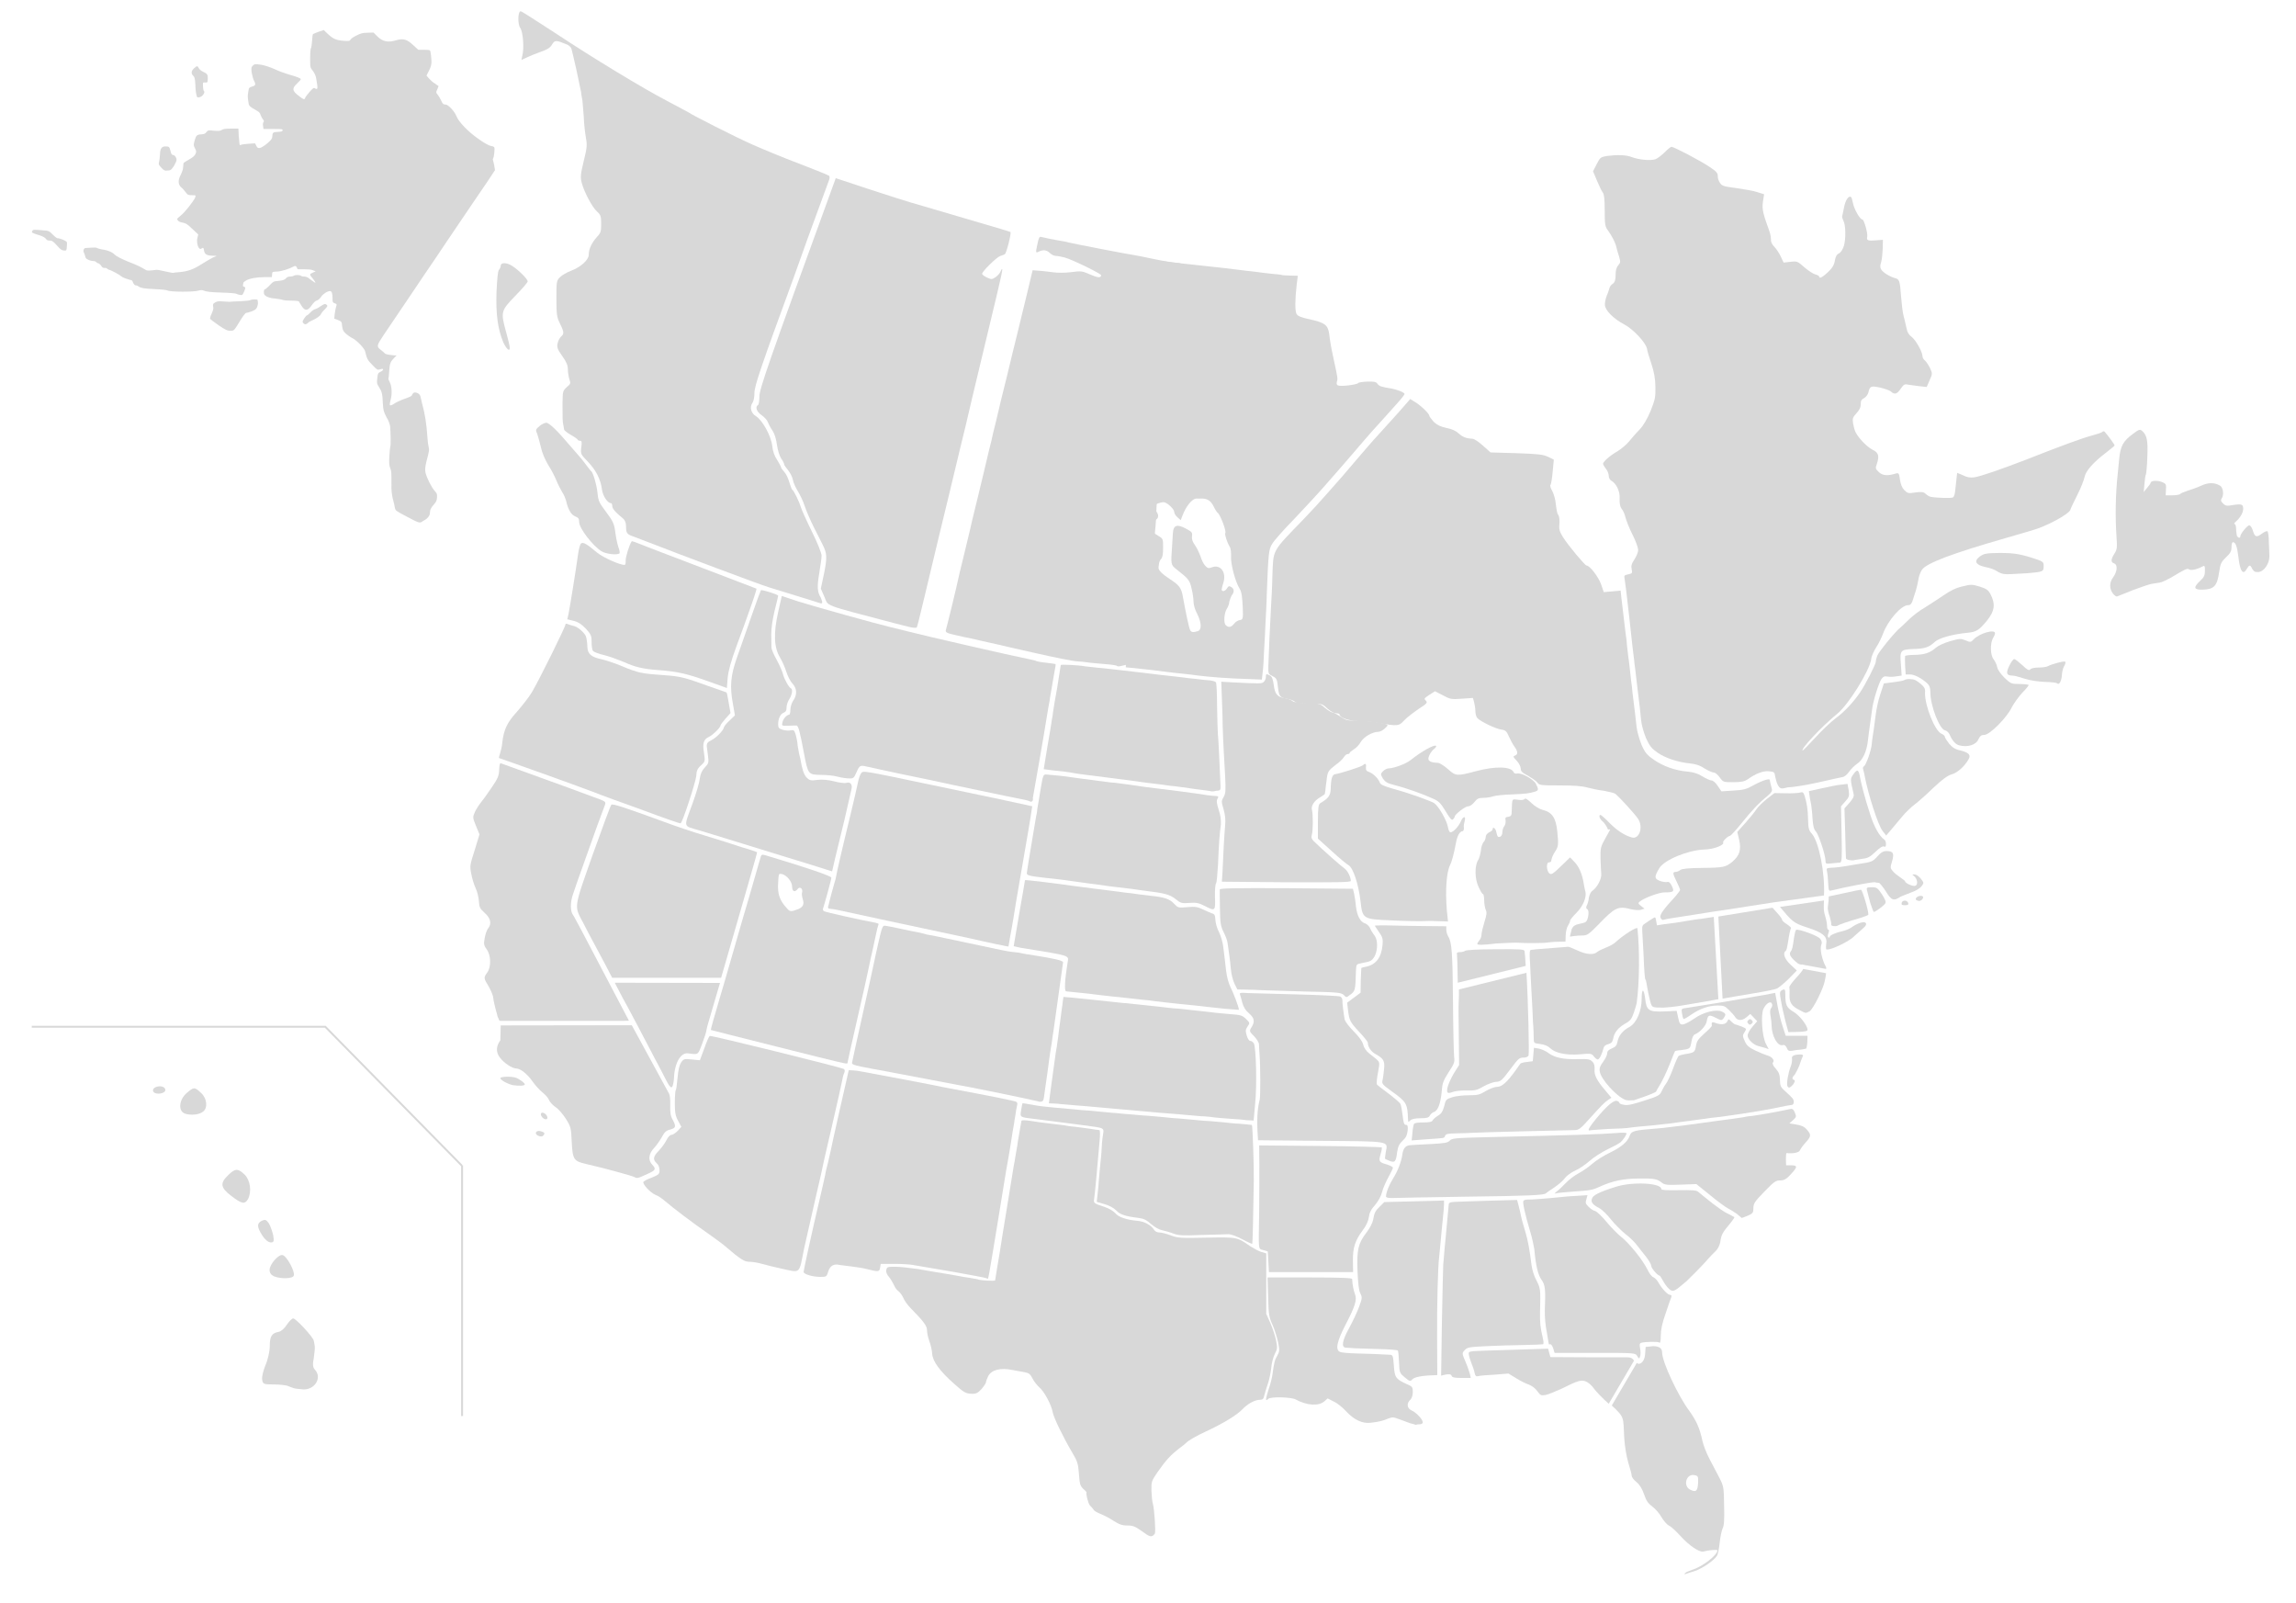 <?xml version="1.0" encoding="utf-8"?>
<!-- Generator: Adobe Illustrator 20.1.0, SVG Export Plug-In . SVG Version: 6.00 Build 0)  -->
<svg version="1.1"  xmlns="http://www.w3.org/2000/svg" xmlns:xlink="http://www.w3.org/1999/xlink" x="0px" y="0px"
	 viewBox="0 0 1200 837.6" style="enable-background:new 0 0 1200 837.6;" xml:space="preserve">
<style type="text/css">
	.st0{fill:#D8D8D8;}
	.st1{fill:none;stroke:#D8D8D8;stroke-miterlimit:10;}
</style>
<g >
	<path id="CA-AB" class="st0" d="M467.7,325.7c-38.7-10.2-34.5-8.7-36.8-13.8l-1.9-4.3l1.7-8c1.7-8.4,1.5-10.5-0.7-14.9
		c-0.7-1.5-2.9-5.7-4.7-9.3c-1.8-3.6-4-8.7-4.8-11.2s-2.5-5.9-3.6-7.7c-1.1-1.8-2.3-4.4-2.5-5.8c-0.3-1.5-1.4-3.6-2.5-5
		s-2.1-2.6-2.1-3.2c0-0.4-0.7-1.8-1.5-2.9c-0.8-1.2-1.8-4.1-2.2-7c-0.4-3-1.2-5.8-2.3-7.5c-1-1.4-2.1-3.5-2.5-4.6s-1.9-2.6-3.3-3.6
		c-2.5-1.7-3.5-4.3-1.8-5.3c0.4-0.3,0.7-2.2,0.7-4.4c0-3.9,4.7-17.5,37-106.1l2.9-8l16,5.3c8.8,2.9,22.1,7.2,29.7,9.3
		c7.6,2.2,20.9,6.1,29.6,8.7c8.7,2.5,15.9,4.7,16,4.8c0.6,0.6-2.1,11.1-2.9,11.6c-0.4,0.3-1.7,0.7-2.5,1c-1.8,0.6-9.4,8-9.4,9.3
		c0,0.4,1.1,1.2,2.5,1.9c2.5,1.1,2.6,1.1,4.7-0.3c1.1-0.8,2.2-2.1,2.5-3c0.3-0.8,0.6-1.2,0.8-1.1c0.3,0.3-1,5.7-2.5,12.2
		c-3.7,15.3-7.6,31.9-13.1,54.7c-2.3,10.1-5.1,21.7-6.1,25.6c-4.8,20-9.1,38-11.5,47.7c-12.3,51.5-11.2,47.3-11.9,47.1
		C478,328.5,473.3,327.1,467.7,325.7z"/>
	<g id="CA-BC">
		<path class="st0" d="M314.3,288c-4.6-2.9-11.6-12-11.6-15.2c0-1.8-0.4-2.3-2.1-3c-2.1-0.8-3.7-3.6-4.7-8c-0.3-1.1-1.1-3.3-2.1-4.7
			c-0.8-1.4-2.2-4-2.9-5.8c-0.7-1.8-2.5-5.5-4.3-8.2c-1.8-3-3.3-6.6-3.9-9.4c-0.6-2.5-1.4-5.5-1.9-6.9c-1-2.2-0.8-2.5,1.1-4.1
			c1.1-1,2.8-1.8,3.6-1.8c1.5,0,5.8,4.1,12.7,12.3c2.2,2.5,4.3,5,4.7,5.4c0.4,0.4,1.9,2.2,3.2,4c1.4,1.8,2.6,3.5,2.9,3.6
			c1,0.8,2.9,7.3,3.3,11.5c0.4,4.2,1,5.1,4.1,9.3c4.1,5.5,4.6,6.4,5.3,11.9c0.3,2.3,1,5.5,1.5,7c0.6,1.5,0.8,2.9,0.6,3.2
			C322.7,290.2,316.6,289.5,314.3,288z"/>
		<path class="st0" d="M428.7,315.2c-0.7-0.3-15.5-4.8-27.1-8.4c-4-1.2-46.2-17-63.6-23.8c-3-1.1-6.4-2.5-7.6-2.9
			c-2.8-1-3.2-1.8-3.2-5.1c0-1.9-0.6-3.2-1.5-4c-4.3-3.5-5.7-5.3-5.7-6.6c0-0.8-0.3-1.5-0.7-1.5c-1.8,0-4.3-3.9-4.7-7.2
			c-0.7-5.4-3.2-10.1-7.3-14.4c-3.7-3.9-3.9-3.9-3.5-7.5c0.4-2.9,0.3-3.5-0.7-3.5c-0.6,0-1.2-0.3-1.2-0.6c-0.1-0.3-1.8-1.5-3.6-2.5
			c-1.9-1.1-3.5-2.3-3.5-2.9c0-0.6-0.3-1.5-0.4-2.3c-0.4-1.9-0.4-3.2-0.4-11.1c0.1-6.5,0.1-6.6,2.2-8.6c2.1-1.7,2.1-2.1,1.4-4.1
			c-0.4-1.2-0.8-3.6-0.8-5.1c0-2.2-0.7-3.9-2.9-7c-2.5-3.5-2.9-4.6-2.5-6.6c0.3-1.4,1.1-3,1.9-3.7c1.7-1.4,1.5-2.5-1-7.5
			c-1.2-2.5-1.5-4.3-1.5-12.3c0-9,0.1-9.4,1.9-11.2c1-1,3.6-2.5,5.7-3.3c5.1-1.9,9.3-5.7,9.3-8.4c0-2.9,1.5-6.2,4.3-9.3
			c2.1-2.2,2.2-3,2.2-6.9c0-4-0.3-4.7-2.2-6.4c-2.5-2.2-6.8-10.4-8-15.1c-0.7-2.8-0.6-4.3,1.1-11.3c1.8-7.2,1.8-8.6,1.1-12.3
			c-0.4-2.2-1-7.2-1.1-10.9c-0.3-3.7-0.6-7.6-0.7-8.4c-0.1-0.8-0.6-2.8-0.7-4.4c-0.3-1.5-1.4-6.9-2.5-11.9s-2.3-9.8-2.5-10.6
			c-0.3-1-1.4-2.1-3-2.6c-5.1-2.1-5.8-2.1-7.2,0.3c-1,1.7-2.5,2.6-5.7,3.7c-2.3,0.8-5.7,2.2-7.2,2.9c-1.5,0.7-2.9,1.4-3,1.4
			s0.1-1.1,0.4-2.3c1-3.6,0.4-12.3-1.1-14.4c-1.5-2.2-1.2-9,0.3-8.7c0.6,0.1,7.7,4.7,16.2,10.2c22.8,15.1,47.8,30.1,60,36.5
			c5.9,3.2,11.2,5.9,11.6,6.2c1.9,1.4,24.2,12.7,32.5,16.4c5.1,2.3,16.4,7,24.9,10.2c8.6,3.3,15.8,6.2,16,6.5s0.3,1.2-0.1,2.2
			s-4.1,11.3-8.4,22.9s-8.8,24.7-10.4,28.9c-16.7,45.5-20.2,55.8-20.2,59.4c0,2.2-0.4,4.4-1.1,5.3c-1.5,2.2-0.7,5.4,2.1,7
			c3.3,2.2,7.7,10.2,8.3,15.3c0.3,2.8,1.1,5.3,2.5,7.3c1.1,1.8,2.1,3.6,2.1,3.9c0,0.4,0.8,1.5,1.7,2.5c1,1,2.1,3.5,2.6,5.3
			c0.6,1.9,1.2,3.6,1.5,3.9c1,0.6,3.9,6.8,4.6,9.3c0.3,1.1,2.9,6.9,5.7,12.6c3,6.1,5.1,11.3,5.1,12.7c0,1.2-0.6,5.3-1.2,9
			c-1.2,7-1.1,9.9,0.8,12.9C430.1,315,429.9,315.5,428.7,315.2z"/>
		<path class="st0" d="M263.1,179c-2.9-6.8-4-14.8-3.6-26.4c0.3-6.6,0.7-10.8,1.2-11.5c0.6-0.6,1-1.7,1-2.2c0-1.9,3.2-1.8,6.1,0.1
			c3.5,2.3,8,6.9,8,8c0,0.6-2.9,3.9-6.5,7.6c-7.6,7.9-7.7,8.3-4.7,19.2c1,3.6,1.8,7,1.8,7.7C266.6,184,264.8,182.6,263.1,179z"/>
	</g>
	<path id="CA-MB" class="st0" d="M607.6,136.4L607,141c-0.3,2.5-0.6,5.1-0.7,5.7c-0.1,0.6-0.4,2.9-0.7,5c-0.3,2.2-0.6,4.4-0.7,5
		c-0.1,0.6-0.7,5.3-1.5,10.4c-1.1,8.8-1.1,9.4,0,11.5c1.2,2.1,1.1,2.1-0.8,4.7c-1.1,1.4-2.3,3.2-2.9,3.7c-0.4,0.7-1.1,5.4-1.2,10.5
		c-0.3,5.1-0.6,10.6-0.7,12.3c-0.1,1.7-0.4,5.8-0.7,9.4c-0.3,3.6-0.6,8.4-0.8,10.9c-0.7,9.9-1,14.1-1.5,19.5
		c-0.3,3.2-0.6,7.5-0.7,9.4c-0.1,1.9-0.6,6.9-0.7,10.9c-0.3,4-0.6,8.6-0.7,10.1c-0.1,1.7-0.4,6.4-0.7,10.5s-0.6,8.7-0.7,10.1
		c-0.1,1.4-0.4,6.2-0.7,10.9c-0.3,4.6-0.6,8.8-0.7,9.4c-0.4,1.9-1.4,18.4-1.4,23.1l-0.1,4.7l4.4,0.4c6.9,0.7,13.5,1.5,15.5,1.8
		c1,0.1,3.6,0.4,5.8,0.7c4.3,0.4,6.6,0.7,13,1.5c2.2,0.3,7,0.7,10.9,1c3.7,0.3,10.2,0.6,14.2,0.7l7.3,0.3l0.4-3.5
		c0.3-1.9,0.6-7.3,0.8-12.2c0.3-4.7,0.6-10.9,0.7-13.7c0.1-2.8,0.6-9.9,0.7-15.9c0.8-20.6,1-22.8,2.8-25.6c0.8-1.5,5.9-7.3,11.5-13
		c5.4-5.7,11.2-12,13-14c1.8-1.9,3.5-4,3.9-4.4c6.9-7.9,10.2-11.6,14.1-16.2c2.5-3,6.8-7.9,9.4-10.9c2.8-3,6.1-6.8,7.5-8.3
		s4.1-4.6,6.1-6.8s3.6-4.3,3.7-4.7c0-0.8-3.7-2.3-7-2.9c-5-0.8-6.4-1.2-7.2-2.5c-0.7-1-1.8-1.2-5.3-1.1c-2.3,0.1-4.6,0.4-4.8,0.8
		c-0.6,0.8-9,1.9-10.5,1.2c-0.7-0.3-0.8-0.8-0.6-1.9c0.6-1.5,0.4-2.3-1.7-12c-1.5-6.9-1.8-9-2.3-13c-0.6-4.6-2.3-5.9-9.9-7.6
		c-4.8-1-6.5-1.7-7.2-2.9c-0.8-1.7-0.8-7.3,0.1-15.1l0.6-4.8l-3.9-0.1c-2.1-0.1-4.1-0.1-4.4-0.3s-3-0.4-5.9-0.7
		c-3-0.3-5.9-0.7-6.5-0.8s-3.3-0.4-6.1-0.7s-5.7-0.7-6.5-0.8s-3.5-0.4-5.8-0.7s-6.9-0.7-10.1-1.1s-7.7-0.8-10.1-1.1
		s-5.8-0.6-7.7-0.8L607.6,136.4z M628.2,260.5c2.8,0,4.7,1.2,6.1,4.1c0.8,1.7,1.8,3.2,2.1,3.3c1.4,1,4.7,9.8,4,10.6
		c-0.4,0.7,0.8,4.6,2.3,7.2c0.6,0.8,0.8,3.3,0.7,5.4c-0.1,4,2.2,12.9,4.6,16.7c1,1.7,1.2,4.1,1.5,9c0.3,6.8,0.1,6.9-1.5,7.2
		c-1,0.1-2.3,1-3,1.9c-1.5,1.9-2.9,2.2-4.4,0.7c-1.2-1.2-0.8-6.4,0.7-8.7c0.6-0.8,1.1-2.3,1.2-3.5c0.3-1.1,0.8-2.5,1.2-3.2
		c1.5-1.8,1.4-3.5-0.1-4.4c-1.1-0.7-1.5-0.7-2.3,0.6c-1,1.7-2.8,1.9-2.8,0.6c0-0.4,0.4-1.9,0.8-3.2c1.9-5.4-1.2-10.1-5.8-8.4
		c-1.8,0.7-2.3,0.6-3.6-0.8c-0.8-0.8-1.9-3-2.5-5c-0.7-1.9-1.9-4.4-2.9-5.8c-1.2-1.7-1.7-3-1.5-4.6c0.3-1.9,0-2.3-3.2-4
		c-4.7-2.5-6.6-1.8-6.8,2.5c-0.1,1.7-0.3,4.6-0.4,6.5c-0.7,9.9-0.7,9.9,2.3,12.3c6.4,5,6.9,5.7,7.9,10.1c0.6,2.3,1,5.5,1,6.9
		c0,1.5,0.8,4.3,1.9,6.2c2.3,4.7,2.5,8.4,0.3,9.1c-2.3,0.7-3.3,0.6-3.9-0.4c-0.6-0.8-2.5-9.9-3.9-17.8c-0.8-4.4-1.8-5.8-6.9-9.1
		c-4-2.6-5.9-4.6-5.8-5.9c0.1-0.6,0.1-1.5,0.3-2.3c0.1-0.8,0.6-1.8,1.1-2.3c0.7-0.7,1-2.6,1-5.8c0-4.8,0-4.7-2.8-6.4
		c-3-1.8-4.3-3.3-4.3-6.1c0-1.5,0.4-1.8,1.8-1.8c2.6,0,3.6-2.3,1.8-4.6c-0.8-1-1.5-2.2-1.5-2.6c0-1,3.5-2.3,5.3-2.3
		c1.8,0.1,5.5,3.6,5.5,5.1c0,0.7,0.7,1.9,1.7,2.8l1.7,1.5l1-2.6c1.7-4.4,4.6-8.2,6.9-8.7C626.3,260.6,627.3,260.5,628.2,260.5z"/>
	<path id="CA-NB" class="st0" d="M1023.8,389.4c-1.7-0.4-3.6-2.6-4.8-5.5c-0.4-1.1-1.7-2.2-2.5-2.3c-2.9-0.7-7.6-12.9-7.6-19.8
		c0-2.3-0.4-3.6-1.7-4.8c-2.9-2.6-6.6-4.6-9-4.6H996l-0.3-4.6c-0.1-2.5-0.1-4.7,0-5s2.2-0.6,4.7-0.6c5.3-0.1,8.3-1,11.3-3.7
		c1.4-1.2,4.3-2.5,7.6-3.5c5-1.4,5.5-1.4,8-0.4c2.5,1.1,2.8,1,4.1-0.4c2.9-3.2,11.3-5.7,11.3-3.3c0,0.6-0.6,1.8-1.1,2.6
		c-1.5,2.6-1.4,8.8,0.3,10.9c0.7,1,1.7,2.8,1.9,4.1c0.3,1.5,1.8,3.6,3.9,5.7c3.2,3,3.5,3.2,7.7,3.2c2.3,0,4.6,0.3,4.8,0.4
		c0.3,0.3-1.2,2.1-3.2,4.1c-1.9,2.1-4.4,5.5-5.5,7.6c-2.5,5.4-11.6,14.5-14.4,14.5c-1.7,0-2.2,0.6-3,2.1
		C1033,389.2,1028.3,390.7,1023.8,389.4z"/>
	<path id="CA-NL" class="st0" d="M1104.3,310.1c-1.9-2.5-1.9-5.7,0.1-8.4c2.2-3,2.5-6.6,0.6-7.3c-1.9-0.6-1.8-2.1,0.1-5.1
			c1.4-2.2,1.5-3.2,1.1-8.7c-0.7-10.1-0.6-22,0.7-33.7c0.1-0.8,0.4-4,0.7-7.2c0.7-6.6,1.9-9.1,7.2-13c2.9-2.2,3.6-2.5,4.6-1.7
			c2.6,2.2,3.3,4.8,2.9,13.7c-0.1,4.7-0.6,8.8-0.7,9.1c-0.3,0.4-0.6,2.5-0.8,5l-0.4,4.3l1.8-2.2c1-1.1,1.8-2.3,1.8-2.6
			c0.1-1.1,3-1.4,5.5-0.6c2.6,1,2.8,1.1,2.5,4.8l-0.1,2.3h3.6c1.9,0,3.7-0.3,4-0.7s1.9-1,3.9-1.7c1.9-0.6,5.1-1.7,7-2.6
			c3.6-1.7,6.9-1.8,9.8-0.1c1.7,0.8,2.2,4.7,1.1,6.5c-0.7,1.1-0.7,1.7,0.6,2.9c1.2,1.2,1.9,1.4,5.1,0.8c4.6-0.7,5.4-0.4,5.4,1.9
			c0,2.1-1.5,4.7-3.9,6.8c-0.8,0.7-1,1.2-0.6,1.2s0.8,1.1,0.8,2.5s0.3,3,0.4,3.6c0.6,1.2,1.8,1.5,1.8,0.3s3.6-5.7,4.7-5.7
			c0.6,0,1.4,1.2,1.9,2.9c1,3.3,1.9,3.6,5,1.2c1.1-0.8,2.3-1.2,2.6-1s0.7,2.6,0.7,5.4c0.1,2.6,0.3,6.1,0.3,7.5
			c0.1,3.9-2.8,8.2-5.8,8.4c-1.8,0.1-2.3-0.3-3.2-1.7c-1-2.2-1.5-2.2-2.8,0c-1.9,3.6-3.6,1.4-4.4-6.2c-0.7-5.7-1.5-7.7-2.9-7.7
			c-0.4,0-0.7,1.1-0.7,2.6c0,2.1-0.6,3.2-2.9,5.3c-2.5,2.5-2.9,3.2-3.6,7.9c-1,7-2.6,8.8-8.4,9c-4.8,0.1-5.3-1-1.5-4.6
			c2.1-1.9,2.5-2.9,2.5-5.3c0-2.6-0.1-2.9-1.5-2.1c-2.8,1.5-5.9,2.1-6.8,1.4s-2.1-0.1-9.4,4.3c-2.2,1.2-4.8,2.5-5.9,2.6
			s-3.2,0.6-4.4,0.7c-1.4,0.3-5.8,1.8-9.8,3.3c-4,1.7-7.6,3-8,3.2C1106.2,311.9,1105.1,311.2,1104.3,310.1z"/>
	<path id="CA-ON" class="st0" d="M821.5,485.3c0.8-1.5,1.8-2.1,3.7-2.5c1.5-0.3,3.2-0.7,3.6-1.1c1.2-0.8,2.1-5.9,0.8-6.6
		c-0.7-0.4-0.7-1-0.3-1.9c0.4-0.7,1-2.5,1.1-4.1c0.3-1.5,1.1-3.2,1.8-3.6c2.6-1.8,4.8-6.1,4.7-8.6c-0.1-1.2-0.3-5.1-0.4-8.3
		c-0.1-5.5,0.1-6.2,2.5-10.5l2.6-4.7l-1.2-2.9wc-0.7-1.7-1.9-3.5-2.9-4.3c-1.5-1.2-2.1-3.3-1-3.3c0.3,0,2.5,1.9,4.8,4.3
		c3.9,3.9,7.7,6.4,11.6,7.5c3.9,1.1,6.1-5.5,3.2-9.8c-1.9-2.8-9.8-11.3-11.7-12.9c-0.7-0.6-3.5-1.2-6.1-1.7
		c-2.6-0.3-6.5-1.1-8.7-1.7c-2.8-0.8-7-1.1-14.5-1.1c-9.9,0-10.6-0.1-11.6-1.5c-0.6-0.8-2.8-2.3-4.8-3.5c-3.2-1.7-3.9-2.3-3.9-3.9
		c-0.1-1.1-1-2.9-2.2-4.1c-1.8-1.9-1.9-2.2-0.8-2.6c1.7-0.6,1.5-2.2-0.3-4.7c-0.8-1.1-2.1-3.5-2.9-5.3c-1.2-2.8-1.8-3.3-4.1-3.6
		c-2.8-0.4-10.5-4.1-12.3-5.9c-0.6-0.6-1.1-2.2-1.1-3.7s-0.4-3.7-0.7-4.8l-0.6-2.1l-5.8,0.4c-5.4,0.4-6.1,0.3-9.9-1.8l-4.1-2.1
		l-3,1.9c-2.6,1.8-2.9,1.9-1.8,3c1,1,0.7,1.5-3.7,4.3c-2.6,1.8-6.1,4.4-7.5,5.9c-2.9,3.2-3.3,3.2-13.7,1.5c-3-0.6-7.7-1-10.5-1
		c-4.8-0.1-9.7-1.8-9.7-3.5c0-0.3-0.8-0.6-1.8-0.6c-1.1,0-2.9-1-4.6-2.5c-2.6-2.5-2.6-2.5-9.3-2.5c-4.8,0-6.9-0.3-7.6-1
		c-0.6-0.6-2.3-1.2-3.9-1.5c-4-0.7-4.4-1.2-5-6.2c-0.4-4.1-0.7-4.6-2.8-5.7c-2.2-1.1-2.3-1.2-2.2-5.4c0.1-4.6,1-23.9,1.4-31
		c0.1-2.3,0.6-9.4,0.7-15.8c0.6-14.4-0.7-12.2,16.6-30.1c3.6-3.7,8.7-9.3,11.3-12.3c2.6-3,5-5.7,5.4-6.1c0.4-0.4,4.7-5.3,9.4-10.9
		c4.7-5.5,10.2-11.9,12.3-14.1c9.8-10.8,14.1-15.6,15.5-17.3l1.5-1.8l2.3,1.4c3,1.7,7.7,6.2,7.7,7.3c0,0.4,1.1,1.8,2.3,3.2
		c1.8,1.7,3.5,2.5,6.6,3.2c3,0.6,5,1.5,6.5,2.9c2.1,1.9,3.9,2.6,7.3,2.8c0.8,0,3.3,1.7,5.4,3.6l3.9,3.5l13.5,0.4
		c11.7,0.4,14,0.7,16.6,1.9l3,1.5l-0.6,6.2c-0.3,3.5-0.8,6.5-1.1,6.9c-0.4,0.4,0,1.7,0.7,2.9s1.5,3.7,1.8,5.5
		c0.8,5.8,0.8,6.4,1.7,7.7c0.4,0.7,0.6,2.9,0.4,4.7c-0.3,2.6,0.3,4,1.9,6.6c2.8,4.4,11.5,14.8,12.3,14.8c1.7,0,6.2,5.9,7.6,9.8
		l1.4,4.1l4.4-0.4l4.4-0.4l0.4,3.7c0.7,5.8,1,8.4,1.5,12.7c0.3,2.2,0.6,4.8,0.7,5.8c0.1,1,0.6,3.7,0.7,6.1c0.3,2.3,0.6,5.1,0.7,6.1
		c0.4,2.3,1,8.2,1.5,12.7c0.3,1.9,0.6,4.7,0.7,6.1c1.1,8.7,1.8,14.6,2.2,18.4c0.3,2.3,1.5,6.4,2.6,9.1c1.8,4.1,2.9,5.3,6.4,7.7
		c4.7,3.3,11.2,5.7,17.8,6.2c3,0.3,5.4,1.1,7.6,2.5c1.8,1.1,3.9,2.1,4.7,2.1s2.2,1.2,3.3,2.9l1.9,2.8l6.2-0.4
		c5.4-0.3,6.9-0.7,10.8-2.9c4.6-2.5,8.3-3.6,8.3-2.6c0.1,1.1,0.6,2.9,1,4.4c0.4,1.2-0.1,2.1-2.2,3.9c-4.6,3.7-8.3,7.7-13.7,14.4
		c-2.8,3.5-5.4,6.2-5.8,6.4c-1.2,0.1-4.1,2.9-3.7,3.5c0.8,1.4-5,3.6-9.8,3.7c-8.6,0.3-21,5.4-23.6,9.8s-2.6,5.4,0.1,6.5
		c1.4,0.6,3.2,0.8,3.9,0.7c1.1-0.3,1.7,0.3,2.6,2.1c1.4,2.9,1,3.3-3.9,3.3c-2.9,0-10.8,3-12.9,4.8c-1,0.8-0.8,1.1,0.7,2.3l1.8,1.4
		l-1.9,0.6c-1.1,0.3-3.5,0.1-5.1-0.3c-6.9-1.8-8.4-1-17,7.9c-4.7,4.8-5.8,5.7-7.9,5.8c-1.4,0-3.6,0.1-4.8,0.3l-2.3,0.3L821.5,485.3z
		"/>
	<path id="CA-PE" class="st0" d="M1075.1,357c-0.3-0.3-3-0.6-6.4-0.7c-3.3-0.1-7.7-0.8-9.9-1.5c-4.8-1.5-5.8-1.7-7.2-1.8
		c-2.9-0.1-3.3-1.2-1.5-5c1-2.1,2.1-3.6,2.6-3.6c0.6,0,2.3,1.4,4.3,3.2c2.6,2.5,3.5,2.9,4.1,2.2c0.4-0.6,2.2-1,4.4-1
		c1.9,0,4.1-0.3,4.8-0.7c2.3-1.2,8.7-2.9,9.1-2.3c0.3,0.3-0.1,1.5-0.7,2.5c-0.6,1.1-1.1,3.5-1.1,5.1
		C1077.2,356.4,1076.1,358.1,1075.1,357z"/>
	<g id="CA-QC">
		<path class="st0" d="M929.3,410.4c-0.7-1.1-1.2-3.2-1.5-4.6c-0.3-2.3-0.4-2.5-3.3-2.8c-3-0.3-6.9,1.2-11.2,4.3
			c-1.5,1-3.2,1.4-7.3,1.4c-5.3,0-5.4,0-7.2-2.5c-1-1.4-2.3-2.5-3-2.5s-3-1-5-2.2c-2.5-1.7-4.8-2.3-7.6-2.6
			c-6.1-0.6-12.9-2.8-17-5.7c-3-2.1-4.1-3.5-5.9-7.5c-1.2-2.9-2.3-6.6-2.6-9.5c-0.3-2.5-0.6-5.7-0.7-6.9c-0.1-1.2-0.7-5.3-1.1-9
			c-0.4-3.7-1-8-1.1-9.4s-0.6-4-0.7-5.8c-0.3-1.8-1.4-11.7-2.5-22c-1.1-10.4-2.3-19.6-2.5-20.7c-0.4-1.7-0.1-1.9,1.9-2.3
			c2.1-0.4,2.2-0.7,1.8-2.6c-0.4-1.8-0.1-2.9,1.5-5.3c1.1-1.7,1.9-3.9,1.9-4.8c0-1-1.2-4.6-2.9-7.9s-3.3-7.5-3.7-9
			c-0.4-1.7-1.2-3.7-2.1-4.7c-0.8-1.1-1.1-2.9-1-5.3c0.3-3.7-1.8-7.9-4.3-9.3c-0.8-0.4-1.4-1.5-1.4-2.6s-0.7-2.8-1.5-3.7
			c-0.8-1-1.4-2.1-1.5-2.5c0-1.1,3.5-4.3,7.6-6.6c1.9-1.2,4.7-3.5,5.9-5s3.7-4.4,5.5-6.2c2.2-2.3,4.1-5.7,5.9-9.9
			c2.3-5.9,2.6-7,2.5-12.6c-0.1-4.6-0.7-7.7-2.1-12c-1.1-3.3-2.2-6.8-2.3-7.9c-0.7-3.3-7.2-10.2-11.9-12.7c-5.7-3-9.9-7.3-10.1-10.1
			c-0.1-1.1,0.4-3.5,1-5c0.7-1.5,1.2-3.3,1.4-3.9c0.1-0.6,0.8-1.7,1.7-2.2c1.1-0.8,1.5-2.1,1.5-4.7c0-2.3,0.4-3.9,1.4-5
			c1.2-1.4,1.2-1.8,0.4-4.6c-0.6-1.7-1.1-3.7-1.4-4.8c-0.4-2.2-2.3-5.9-4.4-8.8c-1.5-1.9-1.7-3-1.7-10.4c0-5.9-0.3-8.6-1-9.4
			c-0.6-0.7-1.9-3.5-3-6.1l-2.1-5l1.9-3.7c1.8-3.6,2.1-3.7,5.3-4.3c5.4-0.7,10.1-0.6,13.1,0.6c4.1,1.5,9.9,1.9,12.3,1.1
			c1.1-0.4,3.3-2.1,4.8-3.6c1.7-1.7,3.2-2.9,3.6-2.9c1.2,0,15.2,7.3,19.9,10.5c3.5,2.3,4.3,3.2,4.3,4.7c-0.1,1,0.4,2.6,1.1,3.6
			c1.1,1.7,1.9,1.9,8.7,2.8c4.1,0.6,9,1.4,10.9,2.1l3.5,1.1l-0.6,3.9c-0.6,3.9,0.1,6.4,3.5,15.8c0.4,1.1,0.7,3,0.7,4.1
			c-0.1,1.2,0.7,2.6,1.8,3.7c1,1,2.5,3.3,3.3,5l1.5,3.2l3.6-0.4c3.5-0.4,3.7-0.3,7.3,2.9c2.1,1.8,4.7,3.5,5.8,3.7
			c1.1,0.3,1.9,0.8,1.9,1.1c0,1.2,1.5,0.6,4.6-2.3c2.3-2.2,3.3-3.9,3.6-6.1c0.4-2.1,1-3.2,2.1-3.7c1-0.4,1.9-1.9,2.6-3.9
			c1.1-3.6,1-11.1-0.3-13.3c-0.4-0.8-0.7-1.8-0.6-2.2c0.1-0.4,0.6-2.5,1-4.7c0.7-3.6,2.3-6.2,3.6-5.4c0.3,0.1,0.7,1.5,1,3
			c0.6,3.3,3.7,8.8,5,8.8c0.8,0,2.9,7.2,2.5,9c-0.4,1.9,0.3,2.2,4.1,1.9l4.1-0.3l-0.1,4.6c-0.1,2.5-0.4,5.7-0.8,7
			c-0.6,1.7-0.6,2.9-0.1,3.7c0.8,1.7,4.7,4,7.3,4.7c2.3,0.6,2.6,1.2,3.2,9.7c0.3,3.7,0.8,8.4,1.4,10.5c0.6,1.9,1.1,4.8,1.5,6.2
			c0.3,1.8,1.1,3.2,2.6,4.3c2.2,1.7,5.7,7.9,5.7,10.2c0,0.7,0.6,1.7,1.4,2.3c0.7,0.7,1.9,2.5,2.6,4c1.2,2.6,1.2,2.9-0.3,6.2
			l-1.5,3.5l-3.7-0.4c-2.1-0.3-4.8-0.6-5.9-0.8c-1.9-0.4-2.3-0.3-4,2.1c-1.9,2.9-3.2,3.2-5.1,1.5c-0.7-0.7-3.3-1.5-5.7-2.1
			c-4.8-1-5.3-0.8-6.1,2.6c-0.3,1.1-1.2,2.3-2.2,2.9c-1.4,0.7-1.8,1.4-1.8,3.2s-0.7,3-2.2,4.7c-1.9,2.1-2.2,2.6-1.8,5.3
			c0.3,1.7,0.8,3.7,1.4,4.8c1.7,3.2,5.9,7.5,8.8,9c3.2,1.5,3.6,3.3,2.2,7.5c-0.8,2.2-0.7,2.5,1.2,4.3c2.1,1.8,4.6,1.9,8.8,0.6
			c1.4-0.4,1.7-0.1,2.1,3.2c0.4,2.5,1.1,4.3,2.3,5.5c1.7,1.7,2.2,1.8,5.8,1.2c3.3-0.4,4.3-0.3,5.4,0.8c0.8,0.7,1.9,1.4,2.6,1.5
			c3.3,0.6,10.8,0.8,11.6,0.3c0.6-0.3,1.1-2.1,1.2-3.7c0.4-4.1,1-8.8,1-9.1c0-0.1,1.4,0.6,3,1.2c2.2,1.1,3.7,1.4,5.9,1.1
			c3.2-0.4,14.6-4.4,26.8-9.1c18.5-7.3,30-11.5,34.3-12.6c2.5-0.7,5.1-1.5,5.7-1.9c0.6-0.6,1.2-0.6,1.5-0.1c1.7,1.9,5.1,6.6,5.1,7
			c0,0.3-2.1,1.9-4.6,3.9c-6.6,5-10.5,9.5-11.1,12.6c-0.3,1.4-1.8,5.5-3.6,9c-1.8,3.6-3.6,7.3-3.9,8.3c-0.8,2.2-12.6,8.6-19.9,10.6
			c-2.8,0.8-9,2.6-13.7,4c-27.9,8-41.5,13.1-43.9,16.6c-0.7,1-1.7,3.5-1.9,5.3c-0.3,1.9-1.2,5.7-2.2,8.4c-1.2,4.3-1.8,4.8-3.2,4.8
			c-3.5,0-10.5,8-13,14.8c-0.7,1.9-2.3,5.3-3.6,7.2c-1.2,1.9-2.5,4.7-2.6,6.1c-0.8,6.1-11.9,23.9-17.7,28.6
			c-8,6.5-19.2,18.4-18.2,19.3c0.1,0.1,3-2.8,6.4-6.5c3.3-3.7,8.3-8.4,10.9-10.4c4.6-3.3,9.4-8.6,12.7-13.4
			c2.9-4.3,8.3-14.8,8.3-16.2c0-0.8,0.4-2.2,0.8-3.2c1.2-2.5,7.9-10.6,10.6-13.3c1.4-1.2,4.1-3.7,6.1-5.7c1.9-1.8,5.5-4.6,7.9-5.9
			c2.3-1.4,6.8-4.4,9.8-6.4c3.7-2.6,6.9-4.1,10.1-4.8c4.4-1.1,5-1.1,9,0.1c3.5,1.1,4.4,1.8,5.5,3.7c2.9,5.5,2.3,9.1-1.8,14.2
			c-4,4.8-5.5,5.8-9.8,6.2c-8.3,0.8-15.2,2.8-17.4,4.8c-2.9,2.8-5.3,3.6-11.1,3.7c-6.9,0.3-7.2,0.7-6.6,8l0.4,5.9l-2.8,0.4
			c-1.5,0.3-3.6,0.3-4.7,0.1c-1.5-0.3-2.2,0.1-3,1.2c-1.4,1.9-4.6,12-5,16.4c-0.3,1.8-0.7,5.4-1.1,7.9c-0.4,2.5-0.8,6.1-1,7.7
			c-0.6,5.7-2.6,10.4-5.7,12.4c-1.5,1-3.3,2.9-4.3,4.3c-0.8,1.2-2.3,2.5-3.2,2.6c-0.8,0.1-6.8,1.5-13.1,2.9s-13.4,2.5-15.6,2.5
			C930.8,412.4,930.4,412.1,929.3,410.4z"/>
		<path class="st0" d="M1047.2,299.9c-1-0.1-2.6-0.8-3.6-1.5s-3.6-1.7-5.9-2.1c-5.1-1.1-6.2-3-3-5.5c1.7-1.2,3-1.7,6.8-1.8
			c9.9-0.3,13.4,0.3,20,2.3c6.6,2.1,6.6,2.2,6.6,4.6c0,2.8-0.3,2.9-8.3,3.6C1051.1,300,1049.1,300.2,1047.2,299.9z"/>
	</g>
	<path id="CA-SK" class="st0" d="M583.5,347.8c-0.1-0.1-2.9-0.6-6.1-0.8c-3.2-0.3-6.5-0.6-7.6-0.7s-3.9-0.6-6.5-0.7s-12.7-2.2-22.4-4.4c-9.8-2.2-18.2-4.1-18.8-4.3c-3.3-0.7-5.1-1.1-9.4-2.1
		c-2.5-0.6-5.3-1.2-6.1-1.4c-0.8-0.1-4-0.8-7-1.5c-4.6-1-5.5-1.5-5.3-2.5c0.4-1.1,6.1-24.5,6.5-26.8c0.1-0.6,1.2-5.3,2.5-10.5
		c1.2-5.1,3.5-14.2,4.8-20.2c1.4-5.9,4.3-17.4,6.2-25.6c1.9-8.2,3.7-15.5,3.9-16.2c0.1-0.7,1.2-5.5,2.5-10.5
		c1.1-5,3.6-15.2,5.5-22.7c1.8-7.6,4.4-18.2,5.8-23.8c1.4-5.5,3.6-15.1,5.1-21l2.6-10.9l3.7,0.3c2.1,0.1,5.3,0.6,7.3,0.8
		c1.9,0.3,6.1,0.3,9.1-0.1c5.3-0.7,5.8-0.6,9.9,1.2c4.1,1.8,5.8,1.9,5.8,0.4c0-0.8-15.3-8.3-19.2-9.3c-1.7-0.4-3.6-0.8-4.6-0.8
		c-0.8,0-2.2-0.7-3-1.5c-1.7-1.7-3.7-1.8-5.8-0.7c-1.7,0.8-1.7,0.7-0.6-4.4c0.6-2.9,1-3.6,1.9-3.3c1.1,0.3,6.2,1.4,11.1,2.2
		c1,0.1,2.3,0.4,3.2,0.7c2.3,0.6,32.3,6.4,34.3,6.6c1,0.1,5.7,1.1,10.5,2.1c4.7,1,9.9,1.8,11.6,1.9c2.8,0.3,2.9,0.4,2.8,2.8
		c-0.1,1.4-1,8.6-1.9,15.9c-1,7.3-2.1,15.1-2.3,17c-0.4,3.6-1.2,5.4-2.5,5.4c-1.1,0-5.5,4.8-6.4,7c-0.7,1.7-0.7,2.9-0.1,4.6
		c1.7,5.1,1.2,7.6-1.1,10.1c-1.7,1.7-2.1,2.6-1.7,3.5c0.6,0.8,1.1,0.7,2.9-0.8c1.2-1.1,2.8-1.9,3.3-1.9c1.1,0,1.1,2.2-0.1,16.6
		c-0.1,2.2-0.6,6.9-0.7,10.5c-0.3,3.6-0.6,7.9-0.7,9.8c-0.1,1.8-0.6,6.5-0.7,10.5c-0.3,4-0.6,8.4-0.7,9.8c-0.1,1.4-0.6,6.1-0.7,10.5
		c-0.1,4.4-0.6,8.7-0.7,9.8c-0.1,1-0.6,5.7-0.7,10.5c-0.3,4.7-0.6,9.1-0.7,9.8c-0.1,0.6-0.4,5.1-0.7,10.1s-0.6,9.5-0.7,10.1
		s-0.4,5.1-0.7,10.1s-0.7,9.7-0.8,10.4c-0.1,0.7-0.3,3.5-0.4,5.9C585.5,347.6,584.8,348.9,583.5,347.8z"/>
	<g id="US-AK">
		<path class="st0" d="M158.5,168.8c-0.5-0.5-0.5-0.8,0.4-2.3c0.6-0.9,1.3-1.7,1.5-1.7s1.1-0.7,1.8-1.5s1.9-1.6,2.3-1.7
			c0.5-0.1,1.9-0.7,2.9-1.5c2.3-1.5,2.6-1.5,3.5-0.7c0.4,0.5,0.2,0.8-1.2,2.3c-0.9,0.8-1.8,2-2,2.5c-0.3,0.8-2.2,2.2-4.5,3.2
			c-0.8,0.3-1.9,0.9-2.3,1.4C159.9,169.6,159.3,169.7,158.5,168.8z"/>
		<path class="st0" d="M212.9,270.1c-6.1-3.2-6.2-3.3-6.5-4.7c-0.1-0.8-0.6-3.1-1.1-4.8c-0.5-2-0.8-4.7-0.7-7.3c0-6.5,0-7.2-0.7-8.8
			c-0.5-1.4-0.6-2.6-0.4-6.2c0.1-2.5,0.4-4.7,0.5-4.9c0.3-0.4,0.2-7.2-0.1-10.6c-0.1-0.8-0.8-3.2-1.9-4.8c-1.5-2.9-1.7-3.7-1.9-7.1
			c-0.2-5.1-0.5-6.3-2-8.6c-1.2-1.9-1.2-2.2-0.9-4.7c0.2-2.3,0.4-2.7,1.4-3.2c2.2-0.9,2.2-2.2,0-1.4c-1.3,0.4-1.4,0.4-4-2.3
			c-2.6-2.6-2.8-3.2-3.8-7.2c-0.4-1.6-4.4-5.7-6.6-6.8c-1.1-0.5-2.6-1.6-3.5-2.4c-1.4-1.3-1.6-1.9-1.9-3.9c-0.2-2.4-0.3-2.4-2.2-3.2
			l-1.9-0.7l0.2-2.2c0.1-1.2,0.5-2.9,0.7-3.8c0.5-1.5,0.5-1.6-0.6-2s-1.2-0.5-1.2-2.5c0-2.6-0.4-3.9-1.3-3.9c-1.4,0-3.7,1.5-4.6,2.9
			c-0.5,0.8-1.5,1.7-2,1.9c-1.1,0.3-1.7,0.8-3.5,3.3c-1.8,2.3-3.2,2.2-4.8-0.4c-0.7-1.1-1.4-2.2-1.4-2.3c0-0.2-1.7-0.4-3.9-0.4
			c-2.1,0-4.2-0.2-4.6-0.4c-0.4-0.2-2.2-0.5-3.9-0.7c-2.8-0.2-4.7-0.9-5.6-2c-0.5-0.7-0.4-2.8,0.2-2.8c0.2,0,1.4-0.9,2.5-2.1
			c1.9-2,2.1-2.1,4.4-2.3c2.5-0.2,3.6-0.6,4.5-1.7c0.3-0.4,1.2-0.6,2-0.6c0.7,0,1.5-0.2,1.7-0.4c0.1-0.2,1.1-0.4,1.9-0.4
			s1.8,0.2,1.9,0.4c0.1,0.2,0.8,0.4,1.7,0.4c0.8,0,1.9,0.4,2.8,1.2c0.8,0.6,2,1.5,2.5,1.8c0.8,0.4,0.8,0.3-0.4-1.4
			c-2.3-2.8-2.3-2.8-0.5-3.6l1.6-0.7l-1.5-0.6c-0.9-0.4-2.5-0.5-4.7-0.5c-1.8,0.1-3.3,0-3.3-0.1s-0.2-0.5-0.5-1.1
			c-0.4-0.5-0.7-0.7-1.4-0.3c-2.6,1.4-6.6,2.6-8.8,2.7c-2.5,0.1-2.5,0.1-2.6,1.5l-0.1,1.4h-3.7c-4.2,0-8.2,0.7-10,1.9
			c-0.6,0.4-1.2,0.8-1.2,1.1c0,0.1-0.1,0.6-0.2,1.1c-0.1,0.4,0,0.7,0.1,0.7s0.5,0.2,0.8,0.4c0.4,0.2,0.4,0.7-0.3,2.3
			c-0.8,1.9-0.9,2-2.2,1.8c-0.7-0.1-1.5-0.4-1.9-0.6c-0.2-0.2-3.5-0.5-7.2-0.6c-6.3-0.2-8.3-0.4-10.3-1.2c-0.5-0.2-1.6-0.1-2.5,0.2
			c-2.2,0.7-14.4,0.7-15.9-0.1c-0.6-0.3-3.4-0.6-6.3-0.7c-2.9-0.1-5.8-0.4-6.3-0.5s-1.3-0.3-1.6-0.4c-0.3-0.1-0.7-0.3-1.1-0.6
			c-0.2-0.2-0.8-0.5-1.4-0.5c-0.5,0-0.9-0.5-1.3-1.3c-0.2-0.7-0.6-1.3-0.8-1.4c-0.7-0.1-1.1-0.2-3.2-0.9c-1.2-0.4-2.3-1.1-2.5-1.3
			c-0.5-0.6-5.4-3.2-6-3.2c-0.2,0-0.7-0.2-1.1-0.6c-0.2-0.3-0.8-0.5-1.4-0.4c-0.5,0.1-1.2-0.2-1.7-1.1c-0.5-0.7-1.2-1.3-1.5-1.3
			s-0.7-0.3-1.1-0.6c-0.3-0.4-0.9-0.6-1.5-0.6s-1.7-0.2-2.5-0.6c-1.2-0.5-1.6-0.9-1.8-2c-0.2-0.7-0.5-1.6-0.7-1.9
			c-0.5-0.7,0-2.2,0.8-2.3c0.4,0,1.9-0.1,3.2-0.2c1.4-0.1,2.6-0.1,2.9,0.2c0.3,0.2,1.4,0.5,2.4,0.7c3.2,0.4,5.7,1.5,6.9,2.8
			c0.8,0.8,3.1,2,6.7,3.5c5.2,2,7.5,3.2,9.4,4.4c0.7,0.5,1.7,0.5,5.6,0c0.4-0.1,2.5,0.3,4.6,0.8s3.9,0.8,4.1,0.8
			c0.1-0.1,1.6-0.3,3.3-0.4c4.5-0.4,7.3-1.4,11.7-4.2c2.2-1.4,4.8-2.9,6-3.5l1.9-0.8l-2.5-0.1c-2.9-0.1-3.9-0.8-4.2-2.9
			c-0.2-1.3-0.4-1.4-1.2-0.9s-0.9,0.3-1.5-0.3c-0.8-1.2-1.2-3.5-0.7-5.3l0.4-1.7l-3.1-2.9c-2.6-2.5-3.3-2.9-5.1-3.3
			c-1.8-0.2-2.8-1.1-2.8-2c0-0.1,0.8-0.8,1.9-1.7c2-1.5,6.7-7.5,7.5-9.4c0.4-1.2,0.4-1.2-1.7-1.2c-1.9,0-2.2-0.1-3.3-1.6
			c-0.6-0.8-1.7-2.1-2.4-2.6C93,96.3,93,94,94.5,91.3c0.5-1.1,1.2-2.8,1.2-3.8c0.1-1.1,0.2-2,0.2-2.2s1.3-1.1,2.8-1.9
			c2-1.1,2.9-1.9,3.4-2.8c0.6-1.4,0.6-1.5-0.2-3.1c-0.8-1.6-0.8-1.7-0.2-4c0.8-2.8,1.2-3.2,3.6-3.3c1.4-0.1,2.1-0.4,2.6-1.2
			c0.7-0.9,1.1-1.1,3.9-0.7c2.5,0.2,3.3,0.1,4.1-0.4c0.7-0.5,2-0.7,4.8-0.7h3.9l0.1,2.1c0,1.2,0.1,2.5,0.2,2.9s0.1,1.5,0.2,2.3
			c0.1,1.3,0.2,1.5,0.8,1.2c0.4-0.2,2.2-0.5,4.1-0.6l3.3-0.2l0.7,1.3c0.5,1.1,0.8,1.2,1.9,1.1c0.6-0.1,2.4-1.2,3.8-2.4
			c2-1.7,2.6-2.5,2.6-3.5c0.1-2.2,0.4-2.4,2.9-2.5c1.9-0.1,2.4-0.2,2.5-0.8c0.1-0.7-0.4-0.7-4.9-0.7h-5.1l-0.2-1.5
			c-0.2-0.8-0.1-1.7,0.2-2.1c0.4-0.4,0.3-0.7-0.3-1.5c-0.4-0.4-0.9-1.5-1.2-2.2c-0.2-0.8-0.7-1.6-1.7-2.1c-4.4-2.6-4.4-2.5-4.7-4.8
			c-0.4-2.8-0.4-3.1,0-5.5c0.3-1.9,0.4-2,2-2.5c1.9-0.5,2-1.2,0.8-3.4c-0.4-0.8-0.8-2.6-1.1-4.1c-0.2-2.3-0.2-2.6,0.7-3.5
			c0.9-0.8,1.2-0.8,4.1-0.4c2,0.3,4.6,1.2,7.2,2.3c2.2,1.1,5.7,2.3,7.8,2.9c4.2,1.2,5.9,1.9,5.9,2.4c0,0.2-0.8,1.2-1.9,2.2
			c-2.8,2.6-2.6,3.8,0.6,6.3c2.8,2.2,3.3,2.3,3.6,1.2c0.1-0.4,1.2-1.8,2.3-3.1c1.9-2.1,2.2-2.3,2.9-1.8c1.5,0.8,1.5,0.1,0.5-5.5
			c-0.2-1.2-0.9-2.6-1.7-3.7c-1.4-1.7-1.4-1.7-1.4-6.5c0-2.9,0.2-5.1,0.4-5.3c0.2-0.2,0.5-2,0.6-3.8c0.1-1.9,0.3-3.5,0.5-3.6
			s1.5-0.7,2.9-1.2l2.7-0.9l2,1.9c2.7,2.6,4.4,3.4,8.2,3.7c2.9,0.2,3.3,0.2,3.8-0.6c0.2-0.5,1.7-1.5,3.2-2.2
			c2.1-1.1,3.3-1.4,5.7-1.4l3.1-0.1l2,2c2.8,2.7,5.4,3.3,9.6,2.1c4-1.2,5.9-0.6,9.3,2.6l2.5,2.3h2.9c1.6,0,2.9,0.1,3.2,0.3
			c0.4,0.6,0.8,4.1,0.8,6.1c0,1.4-0.4,2.8-1.3,4.5l-1.3,2.6l1.3,1.5c0.7,0.8,2.1,2.1,3.2,2.7l1.8,1.3l-0.7,1.8
			c-0.7,1.4-0.7,1.5,0.2,2.6c0.5,0.6,1.4,2.1,1.9,3.2c0.7,1.7,1.2,2,2.2,2c1.5,0,4.8,3.6,5.8,6.2c1.1,2.8,6,8,11.5,11.8
			c2.9,2.1,5.3,3.4,6.3,3.6c0.8,0.1,1.7,0.4,1.9,0.7c0.4,0.6-0.1,5.1-0.5,5.7c-0.2,0.3-0.3,0.7-0.2,0.9c0.1,0.2,0.4,1.6,0.7,2.9
			l0.4,2.5l-3.9,5.9c-4.7,6.9-11.2,16.4-20.9,30.8c-3.9,5.9-9.3,13.8-11.9,17.6c-4.6,6.8-14.3,21.3-21.4,31.7
			c-3.8,5.7-3.9,6.1-1.6,7.9c0.7,0.5,1.7,1.4,2.1,1.8c0.6,0.6,2.1,0.8,5.1,1.1h1.1l-1.4,1.4c-1.9,2-2.2,2.8-2.5,6.9
			c-0.1,2-0.3,3.8-0.4,3.9c-0.1,0.1,0.2,0.8,0.7,1.8c1.1,2,1.3,6.3,0.5,9c-0.3,1.2-0.5,2.3-0.5,2.6c0,0.8,0.9,0.6,2.5-0.5
			c0.7-0.5,3.2-1.7,5.2-2.4c2.1-0.7,3.8-1.5,3.8-1.7c0-0.1,0.2-0.6,0.6-1.1c0.8-1.2,3.5-0.2,3.9,1.4c0.1,0.6,0.5,2.1,0.8,3.4
			c1.6,5.8,2.4,10.7,2.9,18.2c0.1,1.9,0.4,4.1,0.6,4.8c0.4,1.7,0.4,2-1.1,7.6c-0.8,3.5-0.8,4.3-0.5,6c0.7,2.9,3.2,7.7,4.7,9.4
			c1.3,1.4,1.4,1.7,1.3,3.5c-0.1,1.5-0.4,2.3-1.4,3.4c-1.8,2-2.3,3.1-2.3,4.7c0,1.5-1.4,3.2-3.6,4.2
			C219.5,273.5,219.3,273.5,212.9,270.1z"/>
		<path class="st0" d="M114.3,170c-2.3-1.6-4.4-3.2-4.5-3.4s0.2-1.5,0.8-2.7c0.7-1.6,1.1-2.6,0.8-3.7c-0.2-1.3-0.1-1.5,1.1-2.2
			c1.1-0.6,1.8-0.7,3.9-0.5c1.4,0.1,2.9,0.2,3.5,0.2c0.4-0.1,3.1-0.2,5.7-0.3c2.6-0.1,5.1-0.4,5.3-0.6c0.5-0.4,3.6-0.5,3.7-0.1
			c0,0.2,0.1,0.7,0.2,1.3c0.1,0.5-0.1,1.6-0.4,2.4c-0.5,1.2-1.1,1.6-2.9,2.3c-1.4,0.5-2.6,0.8-2.9,0.8s-1.5,1.5-2.6,3.3
			c-3.9,6.3-3.6,6-5.6,6C118.9,172.9,117.7,172.3,114.3,170z"/>
		<path class="st0" d="M29.7,128.2c-1.9-2.1-2.5-2.5-3.7-2.5c-1.1,0-1.6-0.2-2-0.9c-0.4-0.6-1.6-1.3-3.2-1.8
			c-4.4-1.4-4.4-1.4-3.9-2.3c0.4-0.8,0.5-0.8,7.3-0.2c1.2,0.1,2,0.6,3.5,2.2c1.1,1.1,2.2,1.9,2.4,1.8c0.2-0.1,1.5,0.2,2.7,0.7
			c2.3,1.1,2.3,1.1,2.2,2.6c-0.2,3.2-0.1,3.2-1.6,3.1C32.3,130.8,31.6,130.4,29.7,128.2z"/>
		<path class="st0" d="M84.3,87.6c-1.4-1.5-1.5-1.8-1.2-2.8c0.2-0.6,0.4-2.3,0.5-3.9c0.1-3.5,0.9-4.5,3.3-4.4
			c1.5,0.1,1.6,0.2,2.2,2.3c0.4,1.7,0.7,2.2,1.4,2.2c0.4,0,1.1,0.5,1.4,1.2c0.5,0.9,0.5,1.4,0,2.6c-0.3,0.8-1.1,2.2-1.7,2.9
			c-0.8,1.2-1.4,1.4-2.6,1.4C86.2,89.3,85.5,89,84.3,87.6z"/>
		<path class="st0" d="M102.9,50.5c-0.5-1.8-0.7-3.1-0.8-6.4c-0.2-3.1-0.4-3.9-1.1-4.5c-1.2-1.1-1.1-2.5,0.4-3.9s1.9-1.4,2.5-0.1
			c0.2,0.5,1.2,1.4,1.9,1.7c2.6,1.2,2.9,1.7,2.8,3.9c-0.1,2-0.2,2-1.4,1.9c-1.2-0.1-1.2-0.1-1.1,2c0.1,1.2,0.2,2.2,0.4,2.3
			c0.5,0.4,0.4,1.3-0.4,2.2C105.3,50.8,103.1,51.3,102.9,50.5z"/>
	</g>
	<path id="US-AL" class="st0" d="M758.7,718.9c-0.3-0.8-1-1-3-0.7l-2.5,0.6l0.4-27.4c0.3-15.1,0.6-28.9,0.7-30.5
		c0.1-1.8,0.6-6.1,0.8-9.4c0.3-3.3,0.7-6.6,0.7-7.3c0.1-0.7,0.4-4.1,0.7-7.5c0.3-3.5,0.6-6.9,0.7-7.5c0.1-0.8,1-1.1,3-1.2
		c1.5-0.1,9.5-0.3,17.8-0.6l14.9-0.4l0.7,2.6c0.4,1.5,1.1,4.3,1.5,6.4c0.4,1.9,1.5,5.5,2.2,7.9c1.2,4,2.2,9.3,3.2,17.5
		c0.3,1.9,1.2,5.3,2.5,7.6c2.2,4.3,2.2,4.8,1.9,16.4c-0.1,5.9,0.1,7.9,1.5,14c0.4,1.5,0.4,2.9,0.1,3s-4.8,0.3-10.2,0.4
		s-14.1,0.3-19.5,0.6c-8.6,0.4-9.9,0.6-11.1,1.9c-1.7,1.8-1.7,1.7,0.4,6.6c1,2.3,1.9,5.1,2.2,6.2l0.4,1.9h-5.1
		C760.2,720,758.9,719.7,758.7,718.9z"/>
	<path id="US-AR" class="st0" d="M662.9,659.3l-0.3-5.4l-2.3-0.7c-2.8-0.8-2.5,1-2.2-20.3c0.1-7.9,0.1-18.9,0.1-24.5l-0.1-9.9
		l31.8,0.3c17.4,0.1,31.9,0.6,32.2,0.7c0.3,0.3,0,1.9-0.6,3.7c-1,3.7-0.8,4.1,3.5,5.3c1.7,0.6,3,1.2,3,1.7c0,0.4-1.1,2.6-2.3,4.8
		s-2.9,5.8-3.3,7.7c-0.6,2.3-1.9,4.7-3.7,6.9c-2.1,2.3-3,4.1-3.3,6.5c-0.3,2.1-1.5,4.6-3.3,6.9c-3.9,5.3-5.1,9-5,15.9l0.1,5.8h-22
		h-22L662.9,659.3z"/>
	<path id="US-AZ" class="st0" d="M408.5,662.9c-3.6-0.8-8.2-1.9-10.2-2.5c-2.1-0.6-5-1.1-6.5-1.1c-2.2,0-3.6-0.7-7.5-3.7
		c-2.5-2.1-5.3-4.4-6.1-5.1s-4.4-3.3-7.9-5.8c-7.7-5.3-19.2-14-22.7-17.1c-1.4-1.2-3.6-2.8-5.1-3.3c-2.6-1.1-6.9-5.7-6.2-6.8
		c0.3-0.4,2.2-1.4,4.4-2.2c3.6-1.5,4-1.8,4-3.9c0-1.4-0.6-2.9-1.5-3.6c-2.1-1.9-1.8-3.6,1.1-6.5c1.4-1.5,3.2-3.9,4-5.5
		c0.8-1.7,1.9-2.8,2.6-2.8s2.2-1,3.3-2.1l1.9-2.1l-1.7-3.2c-1.4-2.5-1.7-4.3-1.7-9.4c0-3.5,0.3-6.4,0.4-6.4c0.3,0,0.7-2.9,1-6.4
		c0.4-4.6,1-6.9,1.9-8.3c1.4-1.9,1.7-1.9,5.7-1.5l4.1,0.4l2.3-6.2c1.2-3.5,2.5-6.4,2.9-6.5c0.6-0.4,68.8,16.4,70.1,17.3
		c0.4,0.3,0.6,1.1,0.1,2.1s-0.8,2.6-1,3.7s-2.6,12.2-5.5,24.5s-5.3,22.9-5.4,23.8c-0.1,0.8-1.7,7.3-3.3,14.4
		c-1.7,7.2-4.1,18.4-5.7,25.1C417.5,666.1,418.7,665.1,408.5,662.9z"/>
	<path id="US-SCA" class="st0" d="M261.7,535.8l68.5-0.1l19.5,35.8c0.4,0.6,0.7,3.2,0.6,5.9c-0.1,3.9,0.1,5.7,1.4,7.9c1.8,3.5,1.5,4.1-1.7,5
			c-1.8,0.4-2.8,1.4-4,3.7c-1,1.8-2.8,4.4-4.1,5.8c-2.9,3-3.3,6.4-1,8.8c2.1,2.2,1.8,2.9-2.3,4.7c-5.3,2.5-5.7,2.5-6.9,1.8
			c-1.1-0.7-16.2-4.8-25.4-6.9c-6.5-1.5-7-2.3-7.5-11.7c-0.3-6.9-0.4-7.6-2.9-11.7c-1.5-2.3-3.9-5.3-5.4-6.2c-1.5-1-3.2-2.8-3.6-3.9
			s-2.1-2.9-3.6-4.1c-1.5-1.2-3.7-3.7-5.1-5.7c-2.6-3.7-6.2-6.6-8.4-6.6c-2.1,0-6.5-2.9-8.6-5.8c-2.1-2.8-1.9-5.9,0.3-8.9
			L261.7,535.8z M281.2,593.4c-2.2-1.1-1-3,1.5-2.3c2.1,0.6,2.3,1.2,1,2.5C283,593.9,282.4,593.9,281.2,593.4z M283.5,583.9
			c-1.1-1.2-1.1-2.5,0-2.5c1.2,0,2.6,1.5,2.6,2.6C286.1,585.2,284.6,585.1,283.5,583.9z M268,567c-2.6-0.6-6.5-2.6-6.5-3.7
			c0-0.4,1.8-0.7,3.9-0.7c2.9,0,4.6,0.4,6.4,1.7c1.4,0.8,2.5,1.9,2.5,2.3C274.2,567.4,271.4,567.5,268,567z"/>
	<g id="US-NCA">
		<path class="st0" d="M260,530.8c-1.2-4.1-2.2-8.4-2.2-9.4s-1.1-3.6-2.3-5.8c-2.8-4.6-2.8-4.7-0.8-7.5c2.1-3,1.9-9-0.3-12
			c-1.4-1.9-1.7-2.8-1.1-5.8c0.3-1.9,1.1-4.4,1.9-5.3c1.9-2.5,1.2-5.3-2.1-8.2c-2.3-2.1-2.6-2.8-2.8-5.8c-0.1-1.9-0.8-5-1.7-6.9
			s-1.9-5.3-2.3-7.6c-0.8-3.9-0.7-4.6,1.8-12.3l2.5-8.2l-1.8-4.4c-1.8-4.4-1.8-4.6-0.6-7.3c0.7-1.5,2.1-3.7,3-4.8s3.5-4.6,5.7-7.9
			c3.5-5.1,3.9-6.4,4-9.5c0.1-2.3,0.4-3.5,0.8-3.3c0.8,0.3,21,7.6,32.9,11.9c4.1,1.5,10.9,4,14.9,5.5c7.3,2.6,7.3,2.6,6.6,4.6
			c-0.4,1-2.3,6.2-4.3,11.6s-5.1,14.5-7.2,20.2c-2.1,5.8-4.4,12.4-5.1,14.6c-1.5,4.1-1.5,9,0,10.9c0.4,0.4,2.3,4.3,4.6,8.4
			l24.6,46.8H261L260,530.8z"/>
		<path class="st0" d="M328.7,533.4h-67.3l-1.5-2.6"/>
	</g>
	<path id="US-CO" class="st0" d="M537.3,574.3c-3.2-0.7-14.2-3-24.2-5c-0.8-0.1-3-0.6-5-1c-1.9-0.4-4.4-0.8-5.4-1
		c-1.8-0.3-11.6-2.2-36.9-7c-6.2-1.1-13.3-2.5-15.9-3c-3.3-0.7-4.7-1.2-4.6-1.9c0.1-0.6,2.6-12.3,5.7-26c3-13.7,5.7-25.6,5.8-26.4
		c0.1-0.8,1.2-5.5,2.3-10.5c1.8-7.9,2.2-9,3.5-8.8c0.7,0.1,4.6,0.8,8.6,1.7c3.9,0.8,7.9,1.7,8.8,1.8c1,0.1,2.2,0.6,3,0.7
		c0.7,0.3,2.1,0.6,3,0.7c2.6,0.4,10.6,2.2,26.4,5.5c7.6,1.7,15.1,3.2,16.6,3.3s3.9,0.4,5,0.7c1.1,0.3,3.3,0.6,4.7,0.8
		c13.1,2.1,17,3,16.9,4c-0.8,5.7-4.7,33.4-5,35.8c-0.3,1.7-0.6,3.7-0.7,4.7c-0.1,1-0.4,2.9-0.7,4.4c-0.3,1.4-1,7.2-1.8,13
		s-1.7,11.5-1.8,12.7c-0.3,1.8-0.6,2.2-2.3,2.2C542.3,575.3,539.5,574.9,537.3,574.3z"/>
	<path id="US-CT" class="st0" d="M957.1,483c0.1-0.6-0.3-2.3-0.8-4.1c-0.7-1.8-1.1-3.9-1-4.7c0.1-0.8,0.3-2.3,0.4-3.6l0.1-2.2l8-1.7
		c4.4-1,8.4-1.8,8.8-1.8c0.7-0.1,3.9,10.5,3.9,13c0,0.3-1.9,1-4.1,1.7c-6.2,1.8-11.3,3.5-12,4.1C959.2,484.2,956.7,483.9,957.1,483z
		"/>
	<path id="US-DC" class="st0" d="M913.7,534.8c-0.7-0.7-0.6-1.1,0.1-1.8c0.7-0.7,1.1-0.6,1.8,0.1s0.6,1.1-0.1,1.8
		C914.7,535.6,914.3,535.6,913.7,534.8z"/>
	<path id="US-DE" class="st0" d="M933.2,533.8c-0.8-3.2-1.9-7.9-2.3-10.5c-0.8-4.3-0.8-5,0.1-5.7c1.8-1.1,2.1-0.8,2.1,2.1
		c0,5.5,0.7,6.9,4.3,9c3.2,1.9,7.3,7.2,7.3,9.4c0,0.7-1.5,1-5,1.1l-5,0.1L933.2,533.8z"/>
	<path id="US-SFL" class="st0" d="M842.4,734.4c6.9,6.4,5.9,6.1,6.5,16.9c0.3,4.6,1.1,9.3,2.1,12.9c1,3.2,1.8,6.2,1.8,6.9
		s1.1,2.2,2.5,3.3c1.7,1.4,3,3.6,4,6.5c1.1,3.3,2.2,4.8,4.4,6.4c1.5,1.1,3.7,3.6,4.7,5.5c1.1,1.9,2.9,3.9,3.9,4.4
		c1.1,0.4,3.7,2.9,6.1,5.5c4.3,4.8,9.9,8.6,11.9,8c2.9-0.8,7.3-1.1,7.3-0.6c0,2.5-7.9,8.6-13.3,10.2c-1.7,0.6-3.2,1.2-3.6,1.7
		c-0.6,0.6-0.4,0.6,0.4,0.4c0.6-0.3,2.6-0.8,4.7-1.5c4-1.4,9.9-5.4,11.5-7.9c0.6-0.8,1.2-4,1.5-7c0.3-2.9,1-6.2,1.5-7.3
		c0.8-1.5,1-4.4,0.8-12c-0.1-9.5-0.3-10.2-2.3-14.2c-1.2-2.3-3.6-6.9-5.3-10.1c-1.7-3.2-3.3-7.5-3.7-9.4c-1.5-7-3.2-10.6-6.9-15.8
		c-5.9-7.9-14.2-25.6-14.2-30.5c0-2.2-1.5-3.2-4.4-3.3c-0.4,0-0.8,0-1.2,0.1l-3,0.3l-0.3,3.9c-0.3,4.4-3.3,5.8-4.3,4.4L842.4,734.4z
		 M885,770.7c0.3,0,0.6,0.1,0.7,0.1c1.9,0.4,1.9,0.7,1.8,4.3c-0.3,4.1-1.1,4.8-4.3,3.2C879.7,776.3,881.2,770.5,885,770.7z"/>
	<path id="US-NFL" class="st0" d="M854,711c-0.8-1.4-1.8-1.8-3.9-1.8c-1.5,0-11.1,0-21.3,0l-18.5-0.1l-0.6-2.2l-0.6-2.2l-18.8,0.6
		c-10.4,0.3-19.5,0.6-20.3,0.7c-0.8,0.1-1.7,0.3-1.9,0.4c-0.8,0.1-0.6,1.8,0.8,5.5c0.7,1.9,1.7,4.4,1.8,5.5c0.3,1.5,0.8,1.9,1.7,1.7
		c0.7-0.3,4.6-0.6,8.7-0.8l7.3-0.6l4.1,2.5c2.2,1.4,5.3,2.9,6.6,3.3c1.5,0.6,3.2,1.8,4.3,3.3c1.7,2.3,1.9,2.5,4.4,2.1
		c1.5-0.3,5.1-1.8,8.4-3.3c8.8-4.4,10.4-4.8,13-3.6c1.2,0.6,3,2.2,3.9,3.6c1,1.4,4.4,5,7.7,7.9L854,711z"/>
	<path id="US-GA" class="st0" d="M855.7,708.6c-1-1.7-1-1.7-22.1-1.7h-21.1l-0.7-2.3c-0.4-1.2-1-2.2-1.5-2.2
		c-0.4,0.1-0.8,0.1-0.8-0.1c0-0.1-0.6-3-1.1-6.4c-0.7-3.3-1.1-8.3-1-11.1c0.4-11.1,0.3-13.3-1.8-16.2c-1.8-2.6-2.9-7.2-3.7-15.9
		c-0.3-1.8-1.1-5.8-2.1-9c-2.8-9.4-4.1-15.5-3.6-16.2c0.3-0.4,1.1-0.7,2.1-0.7c1.5,0.1,10.9-0.6,16.4-1.2c1.4-0.1,5.4-0.6,8.8-0.7
		l6.2-0.4l-0.6,2.2c-0.6,1.8-0.4,2.3,1.2,3.9c1,1,2.6,2.1,3.5,2.2c0.8,0.3,3.5,2.8,5.7,5.5s5.8,6.4,7.7,7.9
		c4.4,3.5,11.2,11.9,13.8,17.1c1,2.1,2.3,3.9,3.2,4.1c0.7,0.3,1.9,1.5,2.6,2.8c1.8,3.2,4.8,6.4,6.1,6.4c0.7,0,0.8,0.4,0.6,1.2
		c-0.3,0.7-1.7,4.6-3,8.6c-1.8,5-2.5,8.6-2.5,11.5c0,3-0.3,4.1-0.8,3.6c-0.8-0.6-7.3-0.4-9.3,0.1c-1,0.3-1.1,0.8-0.7,3
		c0.3,1.5,0.3,3.3,0,4.1C856.8,710.1,856.6,710.1,855.7,708.6z"/>
	<g id="US-HI">
		<path class="st0" d="M153.4,725.3c-0.8-0.3-2.3-0.8-3.2-1.2c-0.8-0.3-4.2-0.7-7.2-0.7c-5.3,0-5.7-0.2-6-2.7
			c-0.2-1.5,0.7-4.8,1.8-7.5c1.2-2.7,2.2-7.2,2.2-9.8c0-5.2,1-6.8,4.7-7.5c1.2-0.2,3-1.8,4.2-3.7c1.2-1.8,2.7-3.3,3.3-3.3
			c1.3-0.2,10.7,10,10.8,11.7c0.2,0.7,0.3,1.8,0.5,2.8s-0.2,3.7-0.5,6.2c-0.7,3.3-0.5,5,0.7,6.2c3.7,4.2-0.2,10.3-6,10.2
			C156.4,725.8,154.2,725.6,153.4,725.3z"/>
		<path class="st0" d="M143.2,666.9c-1.5-0.7-2.3-1.8-2.3-3.3c0-3,4.7-8.3,6.8-7.8c2.2,0.5,6.7,8.8,5.8,10.8
			C153.1,668.1,146.9,668.4,143.2,666.9z"/>
		<path class="st0" d="M137.1,645.6c-2.8-4.5-3-6.3-0.3-7.7c1.7-0.8,2.3-0.7,3.7,1.3c0.8,1.3,1.8,4.2,2.3,6.3
			c0.5,3.2,0.3,3.7-1.3,3.7C140.2,649.2,138.4,647.6,137.1,645.6z"/>
		<path class="st0" d="M120.9,624.9c-5.7-4.3-6-6.7-1.7-10.8c3.7-3.7,5.2-3.7,8.7-0.3c3,3,3.7,9,1.7,12.8
			C127.9,629.4,126.4,629.1,120.9,624.9z"/>
		<path class="st0" d="M96.7,581.9c-3.7-1.3-3.2-7.2,0.8-10.7c3.8-3.3,4.2-3.3,7.5-0.2c3.2,2.8,3.7,7.8,1.2,9.8
			C104.2,582.5,99.7,582.9,96.7,581.9z"/>
		<path class="st0" d="M80.2,570.5c-0.5-0.7-0.2-1.7,0.7-2.2c2.2-1.3,5.5-0.7,5.5,1.2C86.5,571.5,81.4,572.2,80.2,570.5z"/>
	</g>
	<path id="US-IA" class="st0" d="M702.3,519.9c-1.2-1.2-3-1.5-19.8-1.8c-10.1-0.3-20.5-0.6-22.7-0.7c-2.3-0.1-6.4-0.3-8.7-0.3
		l-4.4-0.1l-1.5-3c-0.8-1.7-1.7-5.1-1.9-7.7c-0.4-4.6-1-8.8-1.7-13.5c-0.1-1.2-1.1-3.9-2.1-5.8c-1.5-3-1.8-4.6-1.9-12.4
		c-0.1-5-0.1-9.4-0.1-9.8c0.1-0.7,7.3-0.8,34.8-0.7l34.8,0.3l0.6,2.5c0.3,1.4,0.8,4.4,1,6.9c0.6,4.8,2.3,8,4.8,8.7
		c0.8,0.3,1.9,1.2,2.5,2.3c0.4,1.1,1.5,2.9,2.3,3.9c2.6,3.3,1.5,11.6-2.1,13.4c-0.7,0.4-2.6,0.8-4.3,1.1c-3,0.6-3,0.6-3.2,3.5
		c-0.3,11.1-0.3,11.2-3.5,13.4C703.7,521.3,703.7,521.3,702.3,519.9z"/>
	<path id="US-ID" class="st0" d="M432.3,454.5c-1.7-0.6-12.4-3.9-24.2-7.5c-11.7-3.6-24.5-7.6-28.2-8.7s-10.2-3.2-14.4-4.4
		c-8.7-2.6-8.3-1-3.5-14.2c1.8-5,3.5-10.6,3.7-12.7c0.4-2.6,1.1-4.3,2.6-5.9c2.1-2.2,2.2-2.5,1.7-6.5c-0.3-2.3-0.6-4.4-0.6-4.6
		c-0.1-1.5,0.4-2.3,2.5-3.3c2.5-1.2,6.2-5.1,6.4-6.5c0-0.4,1.2-2.1,2.9-3.6l2.9-2.8l-1-5.8c-1.8-9.4-1.2-15.2,2.1-24.5
		c1.5-4.4,5-14.1,7.5-21.4s4.8-13.4,5-13.7c0.4-0.4,9,2.2,9,2.9c0,0.3-0.8,3.7-1.8,7.6c-1.1,4.7-1.8,9-1.8,12.6c0,3,0.1,6.1,0.1,6.9
		s1.2,3.7,2.8,6.5c1.5,2.8,3,6.2,3.3,7.6c0.6,2.3,2.9,6.6,4.1,7.2c1,0.4,0.6,3.3-0.8,5.5c-0.8,1.1-1.5,3.2-1.5,4.4
		c0,1.7-0.4,2.3-1.5,2.8c-1.7,0.6-2.9,3-2.9,6.1c0,1.8,0.4,2.2,2.3,2.8c1.2,0.4,3.3,0.6,4.3,0.3c1.5-0.3,1.9,0,2.5,2.1
		c0.4,1.2,1,4,1.1,5.9c0.3,1.9,0.6,3.7,0.7,4s0.4,1.5,0.7,2.9c1,5.7,1.8,8.2,3.3,9.8c1.5,1.5,2.1,1.7,5.7,1.2c2.6-0.3,5.7,0,8.8,0.8
		c2.6,0.7,5.5,1,6.1,0.8c2.1-0.7,3.3,0.6,2.9,2.9c-0.3,1.1-1.9,8.4-3.7,16.2c-1.9,7.7-4.1,17-5,20.6l-1.5,6.5L432.3,454.5z"/>
	<path id="US-IL" class="st0" d="M735.9,584.8c-0.3-8.2-0.8-9-8.3-14.4c-5.1-3.7-5.5-4.1-5-6.1c0.3-1.1,0.6-3.9,0.8-5.9
		c0.4-4.1-0.3-5.3-4.6-7.7c-2.2-1.2-3.9-3.7-3.9-5.8c0-0.6-2.1-3.2-4.6-5.8c-4.7-5.1-5.1-5.8-5.8-11.6l-0.4-3.6l3.5-2.6l3.5-2.6
		l0.1-6.4c0.1-3.5,0.3-6.4,0.3-6.5c0.1-0.1,1-0.4,2.1-0.6c5.5-1,8.4-4.8,9-11.6c0.3-3-0.1-4.1-1.9-6.6c-1.1-1.7-2.2-3.2-2.2-3.3
		c0-0.1,4.1-0.3,9.1-0.1c5.1,0.1,13.5,0.3,18.8,0.3l9.5,0.1v1.8c0,1,0.4,2.5,1,3.5c1.9,3,2.3,8.7,2.5,34.4
		c0.1,14.1,0.4,26.9,0.6,28.6c0.4,2.6,0,3.6-2.9,8c-2.8,4.4-3.3,5.7-3.6,10.1c-0.6,6.1-1.9,9.9-4,10.6c-0.8,0.3-1.8,1.1-2.2,1.9
		c-0.6,1.1-1.5,1.4-4.8,1.4c-2.8,0-4.6,0.4-5.4,1.1C736,586.5,736,586.5,735.9,584.8z"/>
	<path id="US-SIN_1_" class="st0" d="M797.8,508.3c0.9,15,1.5,42,1.1,43.2c-0.3,0.6-1.2,1.1-2.3,1.1c-2.5,0-2.9,0.3-7,5.8
		c-4.8,6.4-5.3,6.8-7.9,6.9c-1.2,0.1-4.1,1.1-6.2,2.3c-3.6,2.1-4.6,2.3-9,2.2c-2.8-0.1-5.9,0.3-7,0.7c-3,1.1-3.5,0.8-3-2.1
		c0.3-1.5,1.7-4.7,3.2-7.3l2.9-4.6l-0.3-28.3c0-5.5,0.3-6.7,0.2-11.2L797.8,508.3z"/>
	<path id="US-NIN_1_" class="st0" d="M761.9,513.5c-0.1-8.4-0.3-14.3-0.4-14.8c-0.3-1,0.3-1.2,1.7-1.2c1.1,0,2.2-0.4,2.6-0.7
		c0.4-0.4,6.8-0.8,15.8-0.8c12.9-0.1,15.1,0,15.2,1c0.2,1.2,0.4,3.9,0.6,7.7L761.9,513.5z"/>
	<path id="US-KS" class="st0" d="M650.5,585.2c-0.1-0.1-3.5-0.4-7.3-0.6c-4-0.3-7.7-0.6-8.3-0.7c-0.6-0.1-4.1-0.6-7.9-0.7
		c-3.7-0.3-7.3-0.6-7.9-0.7c-0.6-0.1-4.4-0.4-8.3-0.7s-7.7-0.6-8.3-0.7c-0.6-0.1-4.1-0.4-7.9-0.7s-7.3-0.6-7.9-0.7s-4.1-0.4-7.9-0.7
		c-3.7-0.3-7.3-0.7-7.9-0.7c-0.6-0.1-4.4-0.4-8.3-0.7s-7.7-0.7-8.3-0.7c-0.6-0.1-2.2-0.3-3.6-0.3l-2.5-0.1l1.2-9.1
		c0.7-5.1,1.5-10.6,1.7-12.4c0.3-1.8,0.6-4.1,0.7-5c0.1-1,0.6-2.9,0.7-4.4c0.3-1.4,0.7-5.1,1.1-8.3c0.4-3.2,1-6.9,1.1-8.3
		s0.6-3.7,0.7-5.3l0.4-2.8l4.8,0.4c4.6,0.4,15.8,1.7,21,2.2c1.4,0.1,4.7,0.6,7.2,0.7c2.5,0.3,5.5,0.6,6.5,0.7s3.9,0.4,6.5,0.7
		c2.5,0.3,5.5,0.6,6.5,0.7c1,0.1,4.3,0.6,7.2,0.7c3,0.3,5.9,0.6,6.5,0.7c0.6,0.1,3.5,0.4,6.5,0.7s6.1,0.7,6.8,0.8s4.1,0.4,7.6,0.7
		c5.7,0.4,6.4,0.7,8.3,2.5c2.1,2.1,2.1,2.1,0.8,4c-1.1,1.7-1.1,2.3-0.4,4.7c0.4,1.5,1.2,2.8,1.9,2.8s1.2,0.6,1.8,1.2
		c1.2,2.3,1.7,22.1,0.7,31.6l-0.8,8.8l-2.1-0.1C651.6,585.4,650.6,585.2,650.5,585.2z"/>
	<path id="US-KY" class="st0" d="M738.2,592c0.1-2.1,0.6-4.3,0.8-4.7c0.4-0.6,2.3-0.8,5-0.8c3,0,4.4-0.3,4.7-1
		c0.3-0.6,1.5-1.7,2.8-2.5c1.9-1.1,2.5-2.2,3.3-5c0.8-3.5,1.1-3.7,4.3-4.7c1.8-0.6,5.7-1,8.6-1c4.7,0,5.7-0.3,8.8-2.2
		c2.1-1.2,4.7-2.2,5.9-2.2c2.5,0,5.1-2.2,9.8-8.7c1.2-1.8,2.5-3.5,2.6-3.6s1.7-0.6,3.3-0.7l3-0.4l0.3-3.5l0.3-3.5l2.5,0.4
		c1.4,0.3,3.7,1.2,5.3,2.5c3.3,2.3,7.9,3.3,15.9,3c4.7-0.1,5.7,0.1,6.9,1.4c1,1,1.2,2.3,1.1,4c-0.3,2.9,1.2,5.9,5.8,11.2l3,3.6
		l-1.8,1.2c-2.1,1.5-2.9,2.3-9.8,9.9c-4.4,5-5.5,5.8-7.6,5.8c-6.8,0.1-50.6,1.2-53.3,1.4c-1.8,0.1-5.7,0.3-8.6,0.3
		c-4.3,0.1-5.4,0.3-5.8,1.2c-0.6,1.5,0.1,1.2-9.8,1.9l-7.7,0.6L738.2,592z"/>
	<path id="US-LA" class="st0" d="M737.1,743.7c-1.1-0.4-3.7-1.4-5.7-2.1c-3.2-1.2-3.6-1.2-5.8-0.4c-2.6,1.1-4.6,1.7-9.1,2.2
		c-4.4,0.6-8.8-1.5-12.9-5.9c-1.7-1.9-4.6-4.3-6.4-5.1l-3.3-1.7l-1.7,1.5c-2.9,2.6-9.1,2.3-15.1-1c-2.3-1.2-12.9-1.5-14.2-0.3
		c-1.7,1.7-1.5,0.3,0.1-4.8c1-2.8,1.9-6.5,2.1-8.3c0.8-5.8,1.1-7.2,2.5-9.5c1.2-2.2,1.2-2.8,0.4-7c-0.6-2.5-1.8-6.6-2.9-9
		c-1.8-3.9-2.1-5.3-2.3-14.6l-0.3-10.2h22.1c17.1,0,22.1,0.3,22.1,0.8c0.1,2.9,0.8,6.2,1.5,8c1.1,2.8,0.1,6.2-4.8,15.6
		c-4.6,8.8-5.7,13.5-3,14.5c0.8,0.4,4.7,0.7,8.4,0.8c5.9,0.1,12.6,0.4,17.8,0.7c1.4,0.1,1.5,0.7,1.9,5.7c0.4,6.2,1,7,6.9,9.7
		c2.9,1.2,3,1.7,3,4.1c0,1.8-0.6,3.2-1.2,3.9c-2.2,1.9-1.9,4.6,0.6,5.7c2.3,1,5.8,4.6,5.8,6.2c0,0.6-0.7,1-1.4,1s-1.8,0.1-2.3,0.3
		C739.6,744.3,738.2,744,737.1,743.7z"/>
	<g id="US-MA">
		<path class="st0" d="M993.9,471.8c0.1-0.7,0.8-1.2,1.7-1.2c0.8,0,1.5,0.6,1.7,1.2c0.3,1-0.3,1.2-1.7,1.2
			C994.1,473,993.7,472.8,993.9,471.8z"/>
		<path class="st0" d="M1001.7,470.4c-1.2-0.6,0.3-2.3,2.1-2.3c1.5,0,1.8,0.8,0.6,2.1C1003.5,470.8,1003.2,471,1001.7,470.4z"/>
		<path class="st0" d="M985.6,465.7c-1.5-2.3-3.2-4.4-3.6-4.4c-0.4,0-1.4-0.1-2.1-0.3c-1-0.3-15.6,2.5-22.7,4.3
			c-1.4,0.4-1.5,0-1.7-3.7c-0.1-2.2-0.3-5-0.6-6.1c-0.4-1.9-0.3-1.9,2.3-2.1c1.5,0,3.6-0.3,4.6-0.4s5.1-0.8,9.3-1.5
			c7.2-1.1,7.6-1.2,10.1-4c1.9-2.1,3-2.8,4.8-2.8c3.5,0,4.1,1.2,2.9,5.3c-1,3.2-1,3.6,0.3,5.1c0.7,1,2.5,2.3,3.9,3.3
			c1.5,1,2.6,1.9,2.6,2.1c0,1,4.3,2.9,5.4,2.3c1.5-0.6,1-3.7-0.8-5.1c-1.1-0.8-1-0.8,0.4-0.8c0.8,0,2.2,1,3.2,2.2
			c1.7,2.2,1.7,2.2,0.3,4.1c-0.8,1-3,2.3-5,3c-1.9,0.7-4.6,1.8-5.8,2.3C989.7,471,988.5,470.5,985.6,465.7z"/>
	</g>
	<path id="US-MD" class="st0" d="M933.9,547.6c-0.6-1.2-1.2-1.8-2.2-1.5c-2.6,0.7-5.7-4.6-5.8-10.4c0-1.4-0.3-3.7-0.6-5.3
		c-0.3-1.7-0.1-3.2,0.4-3.7c0.6-0.6,0.7-1.7,0.4-2.2c-0.6-1.7-3-0.3-4.4,2.6c-1.5,3-0.8,14.2,1.2,18.2l1.5,2.9l-1.7-0.6
		c-1-0.3-2.5-0.7-3.6-1c-2.6-0.6-5.7-3.5-5.7-5.5c0-1,1.1-3,2.5-4.6l2.5-2.9l-1.8-1.9l-1.8-1.9l-2.1,1.8c-2.3,1.9-4.7,1.8-5.9-0.3
		c-0.4-0.7-1.8-2.2-3.2-3.6c-2.1-2.1-2.9-2.3-5.8-2.3c-4.8,0-9.4,1.7-13.8,4.7c-2.1,1.5-3.9,2.5-4.1,2.3c-0.3-0.3-0.6-1.5-0.8-2.9
		c-0.4-2.5-0.4-2.5,2.8-2.9c1.8-0.3,9-1.4,16.2-2.6c13.4-2.3,13.7-2.3,19.2-3.3c1.8-0.3,3.9-0.7,4.7-0.8s2.3-0.4,3.6-0.7l2.2-0.4
		l1.2,6.6c0.7,3.7,1.9,8.7,2.8,11.2l1.5,4.6h5.7h5.7l-0.1,3.2c-0.1,1.8-0.4,3.3-0.6,3.5c-0.3,0.1-2.3,0.6-4.7,0.7
		C934.8,549.4,934.7,549.4,933.9,547.6z"/>
	<path id="US-ME" class="st0" d="M984,434.3c-2.5-3.2-7.7-19.5-9.5-29.2c-0.1-1-0.6-2.3-0.7-3c-0.3-0.7-0.1-1.4,0.4-1.7
		c1.1-0.7,3.9-8.4,4.1-11.9c0.1-1.8,0.7-5,1-7.2s0.8-5.9,1.1-8.3c0.3-2.3,1.2-6.9,2.3-10.1l1.9-5.8l4.8-0.6c2.6-0.3,5.3-0.8,5.8-1.1
		c0.6-0.4,1.7-0.6,2.5-0.6c0.8,0.1,2.1,0.1,2.6,0.3c0.6,0.1,2.2,1.1,3.5,2.2c2.1,1.8,2.5,2.6,2.3,4.8c-0.1,6.6,5.1,19.8,8.6,21.3
		c1,0.4,1.8,1.1,1.8,1.7c0,0.4,1,1.9,2.2,3.5c1.7,1.9,3,2.9,5.8,3.5c4.4,1.1,5.7,2.3,4.4,4.6c-2.1,3.7-5.7,7-8.8,7.9
		c-2.3,0.7-4.8,2.5-9.8,7.2c-3.6,3.5-7.9,7.3-9.8,8.7c-1.8,1.4-4.6,4.1-6.1,5.9c-1.7,1.9-4.1,5-5.7,6.8c-1.5,1.8-2.9,3.3-3,3.5
		C986.1,436.8,985.1,435.7,984,434.3z"/>
	<g id="US-MI">
		<path class="st0" d="M772.1,493.2c0-0.4,0.6-1.2,1.1-1.9c0.6-0.6,1.1-1.9,1.1-2.9s0.7-3.9,1.5-6.5c1.2-3.9,1.4-5.1,0.7-6.5
			c-0.4-1-0.8-3.3-0.8-5s-0.3-3.2-0.6-3.2c-0.4,0-1.4-1.7-2.3-3.7c-2.1-4.4-2.1-11.1-0.3-14c0.7-1,1.2-3.3,1.5-5.1
			c0.1-1.8,0.8-3.7,1.4-4.4c0.6-0.6,1.1-1.8,1.1-2.6c0-1,0.7-1.9,1.8-2.5c1-0.4,1.8-1.1,1.8-1.5c0-1.7,1.5-0.7,1.9,1.2
			c0.7,2.8,0.8,3,2.1,2.6c0.6-0.3,1.1-1.2,1.1-2.3c0-1,0.4-2.5,1-3.2s0.8-2.1,0.7-3c-0.3-1.4,0-1.8,1.4-1.9c1.5-0.3,1.8-0.7,1.8-3.2
			c0.3-6.5-0.1-6.1,3.2-5.7c1.9,0.3,3.2,0.1,3.5-0.4c0.4-0.6,1.5,0.1,3.6,2.1c1.7,1.7,4.3,3.2,5.9,3.6c5,1.2,6.9,4.3,7.6,11.2
			c0.7,6.9,0.6,8-1.1,10.5c-1.2,1.9-1.8,3.2-2.1,5.1c0,0.3-0.6,0.6-1.1,0.6c-0.7,0-1.1,0.7-1.1,2.3c0,1.2,0.6,2.9,1.1,3.3
			c1.2,1.1,1.8,0.7,7.3-4.6l3.7-3.6l2.5,2.6c2.3,2.5,3.9,6.4,4.6,10.9c0.1,1.1,0.6,3,0.8,4c1,3-1,7.9-4.6,11.5
			c-1.8,1.8-3.3,3.6-3.3,4.1c0,0.6-0.6,1.8-1.1,2.6c-0.7,1-1.1,3.2-1.2,5l-0.1,3.3l-4,0.1c-2.2,0-4.7,0.3-5.5,0.4
			c-1.2,0.3-11.2,0.4-15.5,0.1c-1-0.1-6.1,0.1-11.3,0.4C774.6,493.9,772.1,493.8,772.1,493.2z"/>
		<path class="st0" d="M755.5,423.8c-2.5-4.1-3.6-5.3-6.8-6.6c-4.8-2.2-13.3-5.3-19.6-6.9c-4.3-1.1-5.1-1.7-6.4-3.6
			c-1.2-2.2-1.2-2.3,0.1-3.7c0.8-0.8,2.1-1.5,2.9-1.5c2.6,0,9-2.3,11.5-4.3c5.9-4.7,12.3-8.2,13.3-7.5c0.4,0.3-0.1,0.8-0.8,1.5
			c-1.9,1.4-3.7,4.8-3,5.9c0.6,1,2.1,1.4,4.8,1.5c0.8,0,3.3,1.5,5.3,3.3c4.1,3.7,4.7,3.7,14.8,1c9.9-2.6,18.2-2.5,19.5,0.6
			c0.3,0.7,1,0.8,1.7,0.7c2.1-0.7,8.6,2.9,9.9,5.3c1.5,2.9,1.5,3.5-0.3,4.1c-3.2,1-5.1,1.2-12.3,1.5c-4.1,0.1-8.6,0.6-9.7,1
			c-1.1,0.4-3.5,0.8-5.1,0.8c-2.5,0-3.3,0.4-4.7,2.2c-1,1.2-2.2,2.2-3.3,2.2c-1.5,0-7,4.3-7,5.4c0,0.3-0.4,1-1,1.5
			C758.8,428.7,758,428,755.5,423.8z"/>
	</g>
	<path id="US-MN" class="st0" d="M638.9,456.4c0.4-9.9,1-20.7,1.4-24.9c0.3-3,0.1-5.5-0.8-8.6c-1.2-4.1-1.2-4.4,0-6.4
		c1.1-1.9,1.2-3.3,0.8-11.3c-0.3-5-0.6-10.6-0.7-12.4c-0.1-1.8-0.6-10.8-0.7-19.9l-0.6-16.7l5,0.3c15.8,0.8,16.2,0.8,17.3-0.3
		c0.6-0.6,1-1.7,1-2.5c0-1.7,0.3-1.7,2.2-0.7c1,0.6,1.5,1.9,1.9,4.8c0.6,4.8,1.8,6.4,5.8,7c1.7,0.3,3.5,1,4,1.5
		c0.7,0.7,3.3,1,7.7,1.1c6.5,0.1,6.8,0.3,9.3,2.5c1.5,1.2,3.2,2.3,3.7,2.3c0.6,0,2.5,1,4.3,2.2c2.9,1.9,3.7,2.2,7.9,2.1
		c4.8-0.1,13.8,1,16,1.9c1.1,0.4,1.1,0.7-0.6,2.2c-1,1-2.5,1.8-3.5,1.8c-3,0-7.5,2.6-9.1,5.3c-0.8,1.5-2.5,3.2-3.7,3.9
		c-1.1,0.7-2.1,1.5-2.1,1.8s-0.4,0.6-1,0.6s-1.5,0.7-2.1,1.7s-2.5,2.8-4.4,4.1c-3.7,2.9-4.1,3.3-4.6,8.3c-0.3,1.9-0.6,4.3-0.6,5
		c-0.1,0.8-0.3,1.7-0.3,1.8c0,0.1-1.2,1-2.6,1.8c-2.9,1.7-4.7,4.4-4.1,6.5c0.6,2.2,0.6,11.3-0.1,13.1c-0.4,1.2-0.1,2.1,1.1,3.3
		c4.4,4.3,14.6,13.3,16,14.2c1.5,1,3.3,4.4,3.3,6.5c0,0.7-7,0.8-33.7,0.7l-33.7-0.3L638.9,456.4z"/>
	<path id="US-MO" class="st0" d="M725.8,606.4c-1-0.4-1.9-0.8-1.9-1c-0.1-0.1,0.1-1.7,0.4-3.5c1.1-5.8,2.8-5.5-34.3-5.8l-32.5-0.3
		l-0.1-1.8c-0.6-8.6-0.3-14.5,1-19.5c0.4-1.8,0.4-17-0.1-23.5c-0.1-1.9-0.3-4.3-0.3-5.3s-1.2-2.8-2.6-4.3c-2.3-2.3-2.5-2.6-1.5-4.3
		c2.1-3.2,1.8-5.1-1.1-7.6c-1.8-1.5-2.9-3.3-3.5-5.5c-0.4-1.8-1-3.6-1.2-4.3c-0.4-1,0.3-1.1,4.1-0.8c2.5,0.1,14.1,0.4,25.8,0.7
		s21.8,0.8,22.5,1.1c0.7,0.4,1.1,1.2,1.1,1.9c-0.1,1.4,0.7,7.5,1.2,10.2c0.3,1,2.3,3.7,4.7,6.1c2.8,2.8,4.6,5.3,5,7s1.7,3.5,3.3,4.7
		c5.9,4.7,5.5,3.5,4.4,9.8c-0.6,3-0.8,5.8-0.6,6.2c0.3,0.4,2.9,2.5,6.1,4.8c3,2.3,5.9,4.7,6.2,5.4c0.4,0.7,0.8,3.2,1.1,5.5
		c0.6,4.8,0.8,5.5,2.1,5.5c0.6,0,0.8,1,0.6,3c-0.3,2.3-0.8,3.6-2.5,5.1c-1.8,1.7-2.5,3-3,6.1C729.6,607.2,729,607.8,725.8,606.4z"/>
	<path id="US-MS" class="st0" d="M734.2,719.7c-2.6-2.2-2.8-2.3-3-7.9c-0.1-3-0.4-5.8-0.6-6.1c-0.1-0.3-4.7-0.7-9.9-0.8
		c-5.3-0.1-10.9-0.4-12.6-0.4c-1.7-0.1-3.6-0.3-4.6-0.3c-2.6-0.1-2.1-3.6,1.7-10.4c1.8-3.3,4.1-8.2,5.1-10.9c1.7-4.6,1.7-5,0.7-7
		c-0.8-1.5-1.2-5.1-1.5-11.7c-0.4-11.3,0.3-14.4,4.7-20.2c1.8-2.3,3.2-5.1,3.5-6.8c0.6-3.5,1.1-4.6,3.7-7l2.1-2.1l15.6-0.4l15.6-0.4
		v2.1c0,1.1-0.3,4.8-0.7,8.3c-0.4,3.3-0.8,8.6-1.1,11.6s-0.6,6.2-0.7,7.2c-0.7,5.3-1.2,25-1.1,42.4l0.1,19.6l-1.7,0.1
		c-6.2,0.1-10.4,1-11.3,2.1C737.1,721.9,736.8,721.9,734.2,719.7z"/>
	<path id="US-MT" class="st0" d="M538,418.6c-0.1-0.1-1.2-0.4-2.5-0.7c-2.3-0.4-14.4-2.9-37.2-7.7c-7.7-1.7-20-4.3-27.5-5.8
		c-7.3-1.5-14.8-3.2-16.6-3.6c-4.8-1.1-4.8-1.1-6.5,2.6c-1.5,3.3-1.5,3.5-4.7,3.3c-1.8-0.1-4.4-0.6-5.8-1s-5-0.8-8-0.8
		c-6.9-0.1-6.9-0.3-9-11.3c-2.1-11.1-2.9-14.4-3.9-14.5c-0.4,0-2.3,0-4.3,0.1c-3.5,0.1-3.5,0.1-3-1.9c0.4-1.9,2.2-3.7,3.5-3.9
		c0.3,0,0.6-1.1,0.6-2.6s0.7-3.5,1.4-4.6c2.2-3,2.1-6.5-0.3-9c-1.1-1.1-2.5-3.9-3.2-6.1s-2.1-5.5-3.3-7.5c-3.2-5.3-3.5-12.6-1-23.8
		l1.9-8.4l8.7,2.9c8.2,2.6,42.1,12,47,13.1c1.1,0.3,5.9,1.5,10.5,2.6c7.2,1.9,54.2,12.7,63.4,14.5c1.8,0.4,3.3,0.7,3.6,1
		c0.3,0.1,2.6,0.6,5.1,0.8c2.5,0.3,4.7,0.6,4.8,0.7s-0.1,1.9-0.6,4.1c-0.7,4.1-1.1,6.5-1.9,11.1c-0.3,1.5-0.6,3.5-0.7,4.4
		c-0.3,1.5-0.6,3-1.4,8c-1.2,7.9-7,40.8-7.3,42.4C540.2,418.6,539,419.4,538,418.6z"/>
	<path id="US-NC" class="st0" d="M907.8,634.3c-1.4-1-3.5-2.3-4.7-2.9c-1.1-0.6-5.4-3.6-9.3-6.9l-7.2-5.8l-8.2,0.3
		c-7,0.3-8.4,0.1-9.8-1c-2.6-2.1-4.3-2.3-12.3-2.2s-13.5,1.2-20.5,4.4c-3.7,1.7-4.6,1.8-14.5,2.5c-3.6,0.3-7.2,0.6-7.9,0.8
		c-1.2,0.3-1.2,0.3,0.3-1c1-0.7,3-2.6,4.7-4.4s4.7-4,6.6-5c1.9-1,5.3-3.3,7.2-5s6.2-4.4,9.4-5.9c5.9-2.9,9.1-5.7,10.1-8.6
		c0.7-2.3,2.1-2.9,9.3-3.5c3.5-0.3,7.2-0.6,7.9-0.7c0.8-0.1,3.5-0.4,5.8-0.7s5-0.6,5.8-0.7c0.8-0.1,7.7-1.1,15.3-2.1
		s14.4-1.9,15.2-2.1s2.9-0.6,4.7-0.7c5.1-0.7,14.9-2.5,19.9-3.6c1.1-0.3,1.8,0.1,2.5,1.9c0.8,2.1,0.8,2.3-1,3.9l-1.9,1.7l3.6,0.6
		c2.6,0.4,4.1,1,5.5,2.6c2.5,2.8,2.3,3.6-0.7,6.9c-1.4,1.5-2.6,3.3-2.9,4c-0.4,1.1-3.5,1.8-6.9,1.4c-0.3,0-0.4,1.4-0.4,3.2l0.1,3.2
		h2.6c3.2,0,3.3,0.7,1.1,3.3c-3.2,3.7-4.4,4.6-6.9,4.6c-2.2,0-3.2,0.7-8.2,5.9c-5,5.1-5.7,6.2-5.7,8.6c0,2.3-0.3,2.8-2.9,3.9
		c-1.7,0.7-3,1.2-3.2,1.2C910.4,636.5,909.1,635.4,907.8,634.3z"/>
	<path id="US-ND" class="st0" d="M633.2,413.5c-0.1-0.1-2.1-0.4-4.6-0.7c-2.3-0.3-5.1-0.6-6.1-0.8c-1-0.1-3.3-0.6-5-0.7
		c-1.8-0.3-4.4-0.6-5.8-0.7c-4.1-0.6-7.3-1-11.6-1.5c-2.2-0.3-4.8-0.6-5.8-0.8c-1-0.1-8.3-1.1-16.2-2.1s-15.3-1.9-16.6-2.2
		c-3-0.6-6.5-1-11.6-1.5l-4.4-0.6l1.9-11.6c1.1-6.4,2.2-12.7,2.3-14c0.3-1.2,0.6-3.3,0.7-4.4c0.1-1.1,1.1-6.9,2.2-12.9
		c1-6.1,1.8-11.2,1.8-11.5c0-0.4,9.3,0,12.9,0.7c0.7,0.1,3.6,0.4,6.4,0.7c2.8,0.3,5.9,0.6,6.9,0.7s3.7,0.4,6.1,0.7
		c2.3,0.3,5.5,0.6,6.9,0.8c4.6,0.6,21.1,2.5,24.9,2.9c1.9,0.3,4.7,0.6,6.1,0.7c1.4,0.1,4.3,0.6,6.5,0.7s4.1,0.7,4.4,1.1
		s0.6,5.9,0.6,12.4c0.1,6.5,0.3,12.9,0.4,14.2c0.3,2.2,1.1,20,1.4,27.5c0.1,2.3-0.1,2.5-2.2,2.6
		C634.4,413.6,633.3,413.5,633.2,413.5z"/>
	<path id="US-NE" class="st0" d="M640.2,527.1c-2.8-0.3-7-0.7-9.4-1c-2.3-0.3-8.7-1-14.1-1.5c-5.4-0.6-11.3-1.2-13.3-1.5
		c-1.9-0.3-4.7-0.6-6.1-0.7c-3.2-0.4-7.2-0.8-16.6-1.8c-4.1-0.4-8.4-1-9.4-1.1c-1.5-0.3-11.9-1.2-14.1-1.5c-1-0.1-0.7-6.1,0.8-15.2
		c0.6-3.7,1.7-3.3-22.8-7.3c-1-0.1-2.6-0.4-3.6-0.7l-1.8-0.4l2.9-17.1c1.7-9.4,3-17.3,3-17.4c0.1-0.3,16.9,1.8,26.7,3.2
		c1.1,0.1,6.4,0.8,11.6,1.5c5.1,0.7,10.2,1.2,11.2,1.4c1,0.1,3.6,0.6,5.7,0.7c2.1,0.3,4.4,0.6,5,0.7c0.7,0.1,3.3,0.4,5.8,0.7
		c7,0.7,9.7,1.7,11.9,4.1c2.1,2.2,2.2,2.2,7,1.8c4.1-0.4,5.4-0.1,7.9,1.1c1.7,0.8,3.9,1.8,4.8,2.1c1.5,0.4,1.8,1,1.9,3.3
		c0.1,1.7,0.8,4.6,1.9,6.5c1,2.1,2.1,5.7,2.3,8.3c0.3,2.5,0.6,5.1,0.7,5.7c0.1,0.6,0.4,3.3,0.7,6.1c0.4,3.2,1.2,6.4,2.3,8.7
		c1.4,2.6,4.4,10.5,4.4,11.7C647.8,527.7,647.8,527.7,640.2,527.1z"/>
	<path id="US-NH" class="st0" d="M966.5,449.4c-0.8-0.1-1.7-0.6-1.7-0.8s-0.3-6.2-0.4-13.3l-0.4-12.9l2.6-2.9
		c1.8-2.1,2.5-3.3,2.2-4.6c-1.8-7.7-1.8-7.9-0.3-10.1c2.2-3.2,3-2.8,3.7,1.7c0.6,3,2.3,10.1,5.3,19.2c1.9,6.1,4.8,11.3,7.2,12.9
		c0.6,0.3,1,1.4,1,2.3c0,1.4-0.3,1.8-1.1,1.4c-0.7-0.3-2.2,0.7-4.4,2.8c-2.6,2.5-3.9,3.3-6.6,3.6c-1.8,0.3-3.9,0.6-4.4,0.7
		C968.6,449.7,967.3,449.5,966.5,449.4z"/>
	<path id="US-SNJ_1_" class="st0" d="M954.4,508.5c-0.1,1.1-0.4,2.9-0.7,4.1c-0.6,3.6-5.9,14.5-7.9,15.8c-2.2,1.1-1.7,1.3-5.4-0.7
		c-3.9-1.9-5.3-3.9-5.1-7.9c0.1-1.8,0-3.6-0.1-4s1.5-2.6,3.5-4.8c2.1-2.2,3.7-4.3,3.7-4.7L954.4,508.5z"/>
	<path id="US-NNJ_2_" class="st0" d="M942.4,504.1c0-0.4-1.2,0.4-2.9-0.8c-3.6-2.9-4.7-4.7-3.6-6.1c0.8-1,1-1.9,1.8-7.6
		c0.3-1.8,0.7-3.5,1-3.7c0.8-0.8,11.2,2.9,12.6,4.6c0.8,1.1,1.1,1.9,0.6,3.2c-0.7,1.9,0,6.2,1.7,10.1c0.7,1.5,1,1.4,0.8,2.5
		L942.4,504.1z"/>
	<path id="US-NM" class="st0" d="M508.8,666.5c-4-0.7-8.4-1.5-9.8-1.8c-3.7-0.6-18.8-3.2-21.7-3.7c-1.4-0.3-5.8-0.6-9.8-0.6h-7.2
		l-0.3,1.9c-0.3,2.3-1,2.3-6.2,1c-2.1-0.6-5.8-1.2-8.4-1.5s-5.5-0.7-6.4-0.8c-3.2-0.8-5.1,0.3-6.1,3.3c-0.8,2.8-1,2.9-4.1,2.9
		c-4.1,0-8.8-1.4-8.8-2.6c0-1,4.8-22.8,8.8-39.7c1.2-5.1,2.3-10.1,2.5-11.1c0.1-1,0.8-3.9,1.5-6.5c0.6-2.6,1.2-5.5,1.4-6.2
		c0.1-0.8,2.3-10.5,4.8-21.7l4.6-20.2l2.1,0.1c1.1,0,3.2,0.3,4.6,0.6c8.4,1.5,41,7.7,41.9,8c0.6,0.1,2.2,0.4,3.6,0.7
		c3.3,0.6,28.2,5.3,32.7,6.4c3.3,0.7,3.5,0.8,3,3c-0.3,1.2-0.6,3-0.7,4.1c-0.1,1-0.6,2.9-0.7,4.4c-0.7,3.7-1.1,6.4-1.9,11.6
		c-1,5.7-1.2,7.6-1.8,10.5c-0.3,1.2-2.3,14.1-4.7,28.6c-5.4,32.9-5.1,31-5.7,31C516.3,667.9,512.8,667.2,508.8,666.5z"/>
	<path id="US-LV_1_" class="st0" d="M376.3,513.6l-6.1,20.8c-0.4,1.1-0.8,3-1,4c-0.1,1-1.2,4.3-2.3,7.2c-2.2,5.8-1.9,5.5-7.2,4.8
		c-4.1-0.6-7.3,5.4-7.5,13.7c-0.6,5.3-1.5,5.3-4,0.4c-1.2-2.5-3.9-7.5-5.8-11.1s-5.8-11.1-8.7-16.6c-2.9-5.5-5.5-10.4-5.8-10.9
		c-0.3-0.4-4.1-7.5-6.6-12.4L376.3,513.6L376.3,513.6z"/>
	<path id="US-NV_1_" class="st0" d="M320,511c0,0-2.8-5.4-3.7-7.1c-1.1-2.2-3.6-6.6-5.4-10.1c-1.8-3.3-4.6-8.6-6.1-11.6
		c-4.8-9.1-5.1-7,5-35.7c5-14,9.3-25.6,9.7-26c0.7-0.7,7.2,1.5,27.2,8.8c5.5,2.1,15.3,5.4,21.7,7.3s15.1,4.7,19.3,6.1
		c4.3,1.2,7.9,2.5,8,2.6c0.2,0.2-11.2,39.2-18.8,65.6H320V511z"/>
	<path id="US-SNY_2_" class="st0" d="M953.3,470.5c-0.3,5.1,0,5.9,0.6,8.1c0.6,1.8,1,4.1,1,5.3s0.3,1.9,0.7,1.9s0.4,0.7,0,1.8
		s-0.4,1.9,0,2.2c0.4,0.3,0.7,0.1,0.7-0.3c0-0.8,3.5-2.3,6.5-2.9c1.4-0.3,3.5-1.1,4.7-1.9c3.2-2.3,7-3.6,7.7-2.3
		c0.4,0.6-0.1,1.5-1.4,2.6c-1.1,1-3.2,2.9-4.6,4.1c-3,3.2-14.2,8.2-14.8,6.8c-0.1-0.4-0.1-1.8,0.1-3c0.6-3.6-1.9-5.7-10.1-8.3
		c-7.3-2.3-8-3.5-14.1-10.7L953.3,470.5z"/>
	<path id="US-NNY_1_" class="st0" d="M927.7,471.4l-12.3,1.9c-6.6,1-13,2.1-14.1,2.2c-1,0.1-8.3,1.2-16.2,2.5
		c-7.9,1.2-15.1,2.3-15.6,2.6c-0.8,0.3-1.2-0.3-1.7-1.2c-0.4-1.5,1.7-4.4,8-11.2c1.2-1.4,2.3-2.9,2.3-3.2s-0.8-2.3-1.8-4.3
		c-2.1-4.3-2.2-5-0.6-5.1c0.7,0,1.8-0.4,2.5-1c1-0.7,4.1-1,11.5-1.1c11.1-0.1,12.3-0.4,15.8-3.3c3.7-3.2,4.6-6.1,3.5-11.2l-1-4.3
		l4.3-4.8c2.3-2.6,5-5.9,5.8-7.2c0.8-1.2,3.3-3.6,5.4-5.3l3.9-3l5.9,0.1c3.3,0.1,6.6-0.1,7.6-0.4c1.2-0.4,1.7-0.1,2.3,1.8
		c1.1,3.6,1.7,7,1.8,12.6c0.1,4.3,0.4,5.5,2.1,7.3c3.6,4.4,6.8,20.5,6.2,32.1L927.7,471.4z"/>
	<path id="US-OH" class="st0" d="M833.1,552.1c-1.2-1.7-1.8-1.7-7.3-1.2c-7.3,0.6-13-0.7-15.6-3.2c-1.2-1.2-3-1.9-5.3-2.2
		c-3.2-0.4-3.3-0.4-3.3-3c0-1.5-0.1-5.3-0.4-8.4c-0.1-3.2-0.4-9.8-0.7-14.5c-0.3-4.8-0.6-12-0.8-16c-0.4-5.8-0.3-7.3,0.6-7.3
		c0.6-0.1,1.8-0.1,2.8-0.3c1-0.1,5-0.4,9-0.7s7.3-0.6,7.6-0.6s2.2,0.8,4.7,1.9c4.6,2.2,8.6,2.5,10.4,0.8c0.7-0.6,2.6-1.5,4.4-2.2
		s3.9-1.8,4.7-2.5c4.7-4.3,11.7-8.7,11.9-7.6c1.2,11.3,1.1,28.1-0.4,39.1c-0.1,0.6-0.8,2.9-1.5,5c-1.1,3.2-1.9,4.3-4.6,5.7
		c-3.6,2.1-5.7,4.7-6.2,7.9c-0.4,1.8-1,2.3-2.6,2.8c-1.5,0.4-2.2,1-2.5,2.3c-0.6,2.5-1.9,5.4-2.9,5.7
		C834.8,553.7,833.8,553,833.1,552.1z"/>
	<path id="US-OK" class="st0" d="M649.6,647.7c-3.2-1.7-6.1-2.8-7.6-2.8c-1.4,0-7.6,0.3-14.1,0.4c-9.8,0.4-12,0.3-14.8-0.8
		c-1.8-0.7-4.4-1.4-5.8-1.7c-1.5-0.3-3.7-1.5-5.7-3.2c-2.3-2.1-3.9-2.9-6.5-3.2c-6.8-0.8-9.8-1.8-11.7-3.9c-1.1-1.2-3.6-2.6-6.1-3.3
		l-4.1-1.2l0.4-3.6c0.3-1.9,0.6-5.9,0.8-8.7s0.6-6.2,0.7-7.6s0.6-5.1,0.7-8.3s0.6-6.6,0.8-7.7c0.4-2.2-0.1-2.6-3.5-3.2
		c-3.9-0.6-24.2-3.2-31.4-4.1c-9-1.1-8.6-0.8-8-4.7c0.3-1.8,0.6-3.5,0.7-3.6s2.5,0.3,5.3,0.8c2.8,0.6,7.6,1.1,10.9,1.4
		c3.2,0.3,7.2,0.6,9,0.8c1.8,0.1,5.4,0.6,7.9,0.7s6.2,0.6,7.9,0.7c1.8,0.1,5.4,0.6,7.9,0.7c2.5,0.3,6.2,0.6,7.9,0.7
		c1.8,0.1,5.7,0.6,8.7,0.7c3,0.3,6.5,0.6,7.9,0.7c1.4,0.1,5,0.6,7.9,0.7c3,0.3,6.5,0.6,7.9,0.7c1.4,0.1,5.3,0.6,8.7,0.7
		c3.3,0.3,6.9,0.6,7.9,0.7s4.6,0.6,7.9,0.7c3.3,0.3,6.2,0.6,6.2,0.6c0.4,0.4,1.1,21.4,1,29.3c-0.3,19.2-0.6,32.6-0.8,32.7
		C654.9,650.3,652.4,649.2,649.6,647.7z"/>
	<path id="US-OR" class="st0" d="M336.2,423.4c-10.4-3.7-22.2-8-26.4-9.7c-11.5-4.3-39.9-14.5-45.5-16.4c-1.8-0.6-3.3-1.2-3.5-1.2
		c-0.1-0.1,0.1-1.2,0.6-2.6c0.4-1.2,1-3.7,1.1-5.3c0.8-7,2.5-10.6,7.6-16.2c2.6-3,6.4-7.7,8-10.5c3.5-5.8,17.4-33.9,17.4-35.1
		c0-0.6,0.6-0.6,1.2-0.3c0.7,0.3,2.3,0.8,3.6,1.1c2.2,0.7,5.9,4.1,6.1,5.9c0.1,0.4,0.3,1.1,0.3,1.7c0.1,0.4,0.3,1.9,0.3,3.3
		c0.1,3.6,2.1,5.3,7.5,6.4c2.5,0.6,7.3,2.2,10.6,3.6c3.3,1.5,7.6,2.9,9.4,3.3c1.8,0.3,3.7,0.7,4.4,0.7c0.6,0.1,4.3,0.4,8.3,0.7
		c8.3,0.6,10.4,1.1,23.1,5.7c5.1,1.8,9.4,3.3,9.4,3.3s0.1,0.4,0.3,0.8c0.1,0.6,0.6,2.9,1,5.4l0.8,4.6l-2.6,2.9
		c-1.5,1.7-2.6,3.2-2.6,3.5c0,1.1-3.9,5-6.2,6.1c-2.6,1.2-3.3,3.3-2.5,8c0.7,4.8,0.7,4.8-1.7,7c-1.7,1.5-2.2,2.8-2.3,5.4
		c-0.3,3.2-7.3,24.7-8.2,24.7C355.2,430.3,346.6,427.3,336.2,423.4z"/>
	<path id="US-EPA" class="st0" d="M898.1,478.9l28.3-4.6l2.5,2.8c1.4,1.5,2.5,3,2.5,3.5c0,0.4,1.1,1.5,2.5,2.3
		c1.4,1,2.3,1.8,2.2,2.1c-0.4,0.4-1,3.2-1.7,8c-0.3,1.9-0.7,3.6-1.1,3.9c-1.7,1-0.6,4.3,2.6,7.2l3.2,3l-4.3,4.4
		c-2.3,2.3-5.3,4.7-6.2,5.1c-1.1,0.4-6.2,1.5-11.3,2.3s-16.2,2.8-17,2.9L898.1,478.9z"/>
	<path id="US-WPA_1_" class="st0" d="M898.1,522.1c-1.9,0.3-4,0.7-6.1,1.1c-16.9,2.9-15.8,2.8-22.5,3.3c-5,0-5.8-0.1-6.4-1.4
		c-0.4-0.7-1.1-3.7-1.7-6.6c-1.1-6.1-1.1-6.4-1.4-6.6c-0.3-0.3-0.6-2.9-1-13.1c-0.3-5.5-0.6-11.3-0.7-12.7c-0.1-2.1,0.1-2.8,1.7-3.7
		c1-0.7,2.6-1.8,3.5-2.3c1.7-1.1,1.7-1.1,2.1,1.1l0.4,2.3l3.9-0.6c2.2-0.3,4.7-0.6,5.5-0.7s3.6-0.6,6.2-1c2.5-0.4,5.9-1,7.6-1.1
		c0.8-0.1,3.2-0.5,6.5-1L898.1,522.1z"/>
	<path id="US-RI" class="st0" d="M977.5,471.8c-0.7-2.6-1.5-5.7-1.7-6.5c-0.4-1.5-0.1-1.7,2.5-1.7s3,0.3,5.3,3.7
		c1.8,2.9,2.2,3.9,1.7,4.8c-0.7,1.1-5.1,4.4-5.9,4.4C979.1,476.6,978.4,474.4,977.5,471.8z"/>
	<path id="US-SC" class="st0" d="M873.1,674.1c-1-0.6-2.6-2.5-3.6-4.3s-1.9-3.3-2.2-3.3c-1,0-4.3-3.9-4.3-5.1c0-0.7-1.2-2.8-2.6-4.6
		c-1.4-1.8-3.7-4.6-4.8-6.1s-3.9-4.3-6.1-5.9c-2.2-1.8-5.7-5.3-7.6-7.7s-4.8-5.3-6.2-5.9c-3.3-1.8-4.3-3-3.7-4.8
		c0.4-1.8,3.9-3.6,12.3-6.2c8.7-2.9,24-2.1,24,1.1c0,0.6,3,0.7,9,0.6c7-0.1,9.3,0,10.2,0.8c0.7,0.6,1.8,1.5,2.3,1.9
		c0.6,0.4,3,2.5,5.5,4.4s5.8,4.3,7.6,5.1s3.3,1.8,3.6,1.9c0.1,0.1-1,1.8-2.6,3.7c-3.6,4.3-4.3,5.5-4.8,9.3c-0.4,1.9-1.2,3.7-3.2,5.5
		c-1.5,1.4-3.9,4.1-5.5,5.9c-1.7,1.9-5.7,5.9-9,9.1C875.2,674.8,874.7,674.9,873.1,674.1z"/>
	<path id="US-SD" class="st0" d="M629.5,473.3c-3-1.5-4.3-1.8-7.9-1.5c-4.1,0.3-4.6,0.1-7.3-2.1c-3-2.3-5.4-3-16.2-4.3
		c-2.2-0.3-4.4-0.6-5-0.7s-3-0.4-5.4-0.7c-2.3-0.3-5.1-0.6-6.1-0.7s-3.3-0.4-5-0.7c-1.8-0.3-4.6-0.6-6.1-0.8
		c-1.7-0.3-6.5-0.8-10.9-1.5s-9.9-1.2-12.3-1.5c-9.9-1.1-10.9-1.4-10.6-2.9c0.1-1.5,4.3-26,4.8-29.2c0.3-1,0.6-2.9,0.7-4.4
		c0.3-1.4,1-5.9,1.7-10.1c1.2-7.3,1.4-7.6,3-7.5c1.9,0.1,10.9,1,12.9,1.4c1.8,0.3,7.2,1,11.3,1.5c1.9,0.3,4.4,0.6,5.4,0.7
		s3.7,0.6,6.1,0.7c2.3,0.3,4.8,0.6,5.4,0.7c0.6,0.1,5.3,0.8,10.5,1.5c9.5,1.1,28.6,3.6,32.5,4.3c1.1,0.1,3,0.4,4.1,0.4
		c1.8,0.1,1.9,0.3,1.2,1.5c-0.6,1-0.4,2.5,0.7,5.9c1,3,1.2,5.5,1.1,7.5c-0.7,4.7-1.1,10.9-1.5,20.9c-0.3,5.1-0.7,9.5-1,9.8
		c-0.4,0.3-0.7,3.5-0.6,7.2C635.3,476.2,635.1,476.2,629.5,473.3z"/>
	<path id="US-TN" class="st0" d="M724.4,625.2c0-2.1,1.7-6.2,3.5-9.1c2.6-4.1,4.4-8.8,5-12.6c0.4-3.5,1.8-5,4.1-5.1
		c0.8-0.1,5.7-0.4,10.6-0.6c7.6-0.4,9.1-0.7,10.1-1.8c1-1.2,2.6-1.4,19.2-1.8c47.9-1.1,58.9-1.5,68.4-2.2c2.6-0.3,4.8-0.1,4.8,0.1
		c0,1-1.8,3.6-3.2,4.8c-0.8,0.7-3.9,2.3-6.8,3.7c-2.9,1.4-7.2,4.1-9.4,6.1c-2.2,1.9-5.7,4.3-7.5,5c-1.8,0.8-4.3,2.5-5.4,4
		c-1.1,1.5-3.7,3.6-5.8,5c-1.9,1.2-3.7,2.5-4,2.8c-0.8,1-8.8,1.4-42.6,1.8c-19.3,0.3-36.3,0.6-38.1,0.7
		C725.4,626,724.4,625.7,724.4,625.2z"/>
	<path id="US-TX" class="st0" d="M596.7,800c-3.3-2.3-4.4-2.9-7.5-2.9c-2.8,0-4.3-0.6-7.3-2.5c-2.1-1.4-5.1-2.9-6.6-3.5
		s-3.3-1.5-3.7-2.2s-1.4-1.7-1.9-2.2c-1-1-2.3-6.5-1.8-6.8c0.1-0.1-0.6-1-1.7-1.9c-1.7-1.7-1.9-2.5-2.3-7.9s-0.8-6.6-3.5-11.1
		c-4.7-8-9.7-18.2-10.2-21.1c-0.7-3.9-4.4-10.8-7-13c-1.2-1.1-2.9-3.2-3.6-4.7c-1.1-2.2-1.9-2.8-4.1-3.2c-1.5-0.3-4.6-0.8-6.6-1.2
		c-5.9-1.2-10.6-0.1-12.4,3.2c-0.7,1.4-1.2,2.9-1.2,3.3s-1.1,2.1-2.3,3.5c-1.9,2.1-3,2.5-4.8,2.5c-3.5-0.1-4.3-0.6-9.7-5.4
		c-7.3-6.5-11.1-11.6-11.3-15.6c-0.1-1.8-0.8-4.7-1.5-6.6c-0.7-1.9-1.2-4.4-1.2-5.7c0-2.2-1.9-4.7-8.3-11.2
		c-1.7-1.7-3.5-4.1-4.1-5.7c-0.7-1.5-1.9-3-2.6-3.5c-0.7-0.4-1.7-1.8-2.2-3c-0.6-1.2-1.7-3.2-2.6-4.3c-1.1-1.2-1.7-2.5-1.5-3.6
		c0.3-1.7,0.6-1.8,4.7-1.8c2.5,0,7.7,0.6,11.9,1.2c7.9,1.4,10.5,1.8,14.8,2.5c1.5,0.3,4,0.7,5.7,1c1.7,0.4,4.6,0.8,6.5,1.1
		s3.7,0.6,4,0.7c1,0.7,9.3,1.1,9.3,0.6c0-0.4,0.6-3.3,1.1-6.8c0.6-3.3,1.2-7.2,1.4-8.3c0.1-1.1,1.8-11.3,3.6-22.4
		c1.8-11.1,3.5-21.3,3.7-22.7c0.3-1.2,0.6-3.2,0.7-3.9c0.1-0.8,0.4-2.6,0.7-4.1c0.3-1.4,0.6-3.3,0.7-4.4s0.6-3,0.8-4.7
		c0.3-1.7,0.6-3.5,0.7-4c0.1-0.6,0.3-1.5,0.3-1.9c0.1-0.6,1.8-0.6,6.2,0.1c3.5,0.6,8.2,1.1,10.6,1.4c2.5,0.3,5,0.6,5.7,0.7
		c0.6,0.1,2.9,0.6,5,0.7c2.2,0.3,5.9,0.7,8.3,1.1c2.3,0.4,4.6,0.7,5,0.7s0.4,2.5,0.1,5.7c-1,11.9-2.6,29.4-2.9,30.7
		c-0.4,1.7,0.6,2.2,5.4,3.7c2.3,0.8,4.6,2.1,5.7,3.3c1.7,2.1,5.8,3.5,11.6,4c3.5,0.3,7.2,2.3,8.6,4.6c0.6,1,1.7,1.5,2.9,1.5
		c1.1,0,3.7,0.7,5.9,1.5c3.6,1.4,5.1,1.5,18.8,1.2c16.2-0.3,15.8-0.3,22.9,4.6c1.8,1.1,4.3,2.5,5.7,2.9l2.5,0.7v15.8v15.8l2.1,4.7
		c1.1,2.5,2.5,6.6,3,9c0.8,4,0.7,4.7-0.6,7.2c-0.8,1.5-1.7,5-1.9,7.5c-0.3,2.5-1.1,6.4-1.8,8.3s-1.5,4.7-1.8,5.9
		c-0.4,1.8-0.8,2.3-2.1,2.3c-2.9,0-6.6,2.1-9.4,5c-2.8,3-10.2,7.5-19.1,11.6c-4.8,2.2-9.1,4.7-10.1,5.8c-0.3,0.3-1.9,1.7-4,3.2
		c-4.6,3.6-6.8,6.1-11.1,12.2c-3.2,4.7-3.3,5-3.2,9.8c0.1,2.6,0.4,5.9,0.8,7c0.7,2.5,1.5,14,1,15.3C602,803.6,600.9,803.1,596.7,800
		z"/>
	<path id="US-UT" class="st0" d="M398.7,446.6c-0.6,0-0.8,0.3-1,0.8c-0.3,0.7-1.8,6.2-3.6,12.4c-1.8,6.2-4.4,15.3-5.9,20.2
		c-1.5,5-3.7,13-5.1,17.7s-3.6,12.6-5,17.3c-1.4,4.7-2.9,9.7-3.2,10.9c-0.4,1.1-1.2,4.4-2.1,7.2c-0.8,2.8-1.4,5.1-1.2,5.1
		c0.1,0.1,15.8,4,34.8,8.8c34.1,8.6,36.5,9.1,36.5,8.6c0-0.1,2.2-10.5,5.1-22.9s5.3-23.5,5.5-24.5c0.3-1,1.2-6.1,2.5-11.5
		c1.2-5.3,2.3-10.5,2.5-11.5c0.3-1,0.6-2.1,0.7-2.3c0.1-0.3-1.1-0.7-2.8-1c-5.9-1-25-5.3-25.8-5.8c-0.4-0.3-0.7-1-0.4-1.5
		c0.6-1.7,4.3-14.9,4.3-16c0.1-0.8-12-5-34.4-11.7C399.4,446.8,399,446.6,398.7,446.6z M407.7,456.6c0.3,0,0.6,0.1,1,0.1
		c2.6,0.7,5.3,4,5.3,6.6c0,2.5,1.4,3.2,2.9,1.2c1.1-1.5,2.9-0.1,2.3,1.8c-0.3,0.8,0,2.3,0.4,3.7c0.8,2.5,0.1,3.9-2.3,5
		c-4.1,1.5-4.4,1.5-6.2-0.6c-3.7-4-4.8-7.5-4.4-13.1C406.9,457.7,406.9,456.7,407.7,456.6z"/>
	<g id="US-VA">
		<path class="st0" d="M834.1,584.7c5.8-7,9.4-10.1,11.2-9.4c0.7,0.3,1.1,0.7,1.1,1c0,0.4,1.1,0.8,2.5,1c1.9,0.4,4.6-0.3,10.5-2.2
			c7.3-2.3,8.2-2.9,9-4.8c0.6-1.2,1.5-3,2.3-4s2.5-4.6,3.7-7.9s2.6-6.4,2.9-6.6c0.3-0.3,1.8-0.7,3.3-1c4.8-0.7,5.3-1,5.8-4.3
			c0.4-2.5,1.2-3.6,4.4-6.5c2.2-1.9,3.9-3.7,3.9-4c-0.3-1.9,0.1-2.2,1.9-1.5c2.9,1.1,5.3,0.8,6.1-0.7c0.7-1.5,0.8-1.5,2.2,0
			c0.8,0.8,1.8,1.5,2.1,1.5c0.4,0,1.8,0.6,3.3,1.1c2.6,1.1,2.6,1.1,1.5,2.9c-1.1,1.7-1.1,2.1,0.1,4.7c1,2.3,2.1,3.3,5.7,5
			c2.3,1.1,5.3,2.3,6.4,2.6c2.2,0.6,3.7,2.6,2.6,3.6c-0.4,0.4,0.1,1.7,1.5,3.2c1.7,1.9,2.1,3.2,2.2,5.9c0,2.9,0.4,3.7,2.2,5.4
			c4.6,4.1,5,4.6,5,6.1c0,0.8-0.4,1.5-0.8,1.5c-1.2,0.1-3.9,0.6-9.5,1.8c-5,1.1-25.3,4.3-32.9,5c-2.2,0.3-4.4,0.6-5,0.7
			c-0.6,0.1-2.9,0.4-5.1,0.7c-2.2,0.3-4.7,0.6-5.4,0.7c-2.3,0.4-7.6,1.1-15.8,1.9c-4.4,0.4-9.3,0.8-10.9,1.1s-6.8,0.6-11.6,0.7
			c-4.7,0.3-9.3,0.6-9.9,0.8C829.6,590.6,831.2,588.3,834.1,584.7z"/>
		<path class="st0" d="M934.2,567.5c-0.6-1,0.4-7,1.7-10.2c0.6-1.5,0.8-3.3,0.7-4.1c-0.4-1.5,1.1-2.2,4.4-2.2c1.2,0,1.7,0.3,1.1,1.2
			c-0.3,0.7-1.1,2.6-1.7,4.6c-0.7,1.8-1.8,3.7-2.3,4.6c-1.5,1.5-1.7,2.5-0.4,2.9c0.6,0.3,0.4,0.8-0.4,2.2
			C935.7,568.4,934.8,568.8,934.2,567.5z"/>
	</g>
	<path id="US-VT" class="st0" d="M954.1,449.8c0-3-3.6-13.8-5-15.3c-1.1-1.1-1.5-2.9-1.8-6.9c-0.1-3-0.6-6.2-0.7-7.2
		c-0.1-1-0.7-3-0.8-4.4l-0.4-2.6l6.8-1.5c3.7-0.8,8.3-1.8,10.1-1.9l3.3-0.4l0.6,3.3c0.4,3,0.3,3.6-1.8,5.9l-2.2,2.5l0.3,14.6
		c0.3,12.7,0.1,14.6-0.8,14.8c-0.6,0-2.5,0.3-4.1,0.4C954.2,451.5,954.1,451.3,954.1,449.8z"/>
	<path id="US-WA" class="st0" d="M369,355.6c-10.4-3.7-15.5-4.8-25.4-5.5c-7.6-0.6-11.7-1.5-17.8-4.3c-3-1.2-7.5-2.9-10.1-3.5
		c-2.5-0.6-5.1-1.5-5.7-2.1c-0.6-0.7-0.8-2.8-0.8-4.8c0-3.3-0.4-4-3-6.9c-2.2-2.3-4-3.5-6.4-4.1l-3.3-0.8l0.6-2.6
		c0.7-3.3,4-23.8,5-31.2c0.4-2.9,1.1-5.7,1.7-5.9c1.1-0.7,3,0.4,8.2,4.8c3.2,2.6,11.6,6.4,14.4,6.5c0.4,0,0.7-1,0.6-2.2
		c-0.1-1.8,1.9-8.4,3.2-10.2c0.1-0.1,2.1,0.6,4.4,1.5c2.3,1,16.9,6.5,32.3,12.4c15.5,5.9,28.2,10.8,28.5,10.9c0.1,0.1-1.2,4.4-3,9.4
		c-1.8,5.1-5.1,14.4-7.5,20.7c-2.9,7.9-4.3,13.1-4.6,16.7l-0.4,5.1L369,355.6z"/>
	<path id="US-WI" class="st0" d="M726.9,480.9c-14.4-0.6-14.8-0.7-15.8-9.8c-1.1-9.3-3.9-17.8-6.4-19.1c-0.8-0.4-4.8-3.7-8.7-7.3
		l-7.2-6.5v-8.8c0-7.6,0.3-9,1.2-9.7c4.3-2.5,5.4-4.1,5.5-7.5c0.1-5.4,0.8-7.6,2.5-7.7c2.6-0.4,13.7-3.9,14.4-4.7
		c1.1-1.1,1.8-0.8,1.5,1.1c-0.1,1.5,0.3,2.1,1.7,2.5c2.2,0.8,4.8,3.5,5.5,5.4c0.4,1.2,1.9,1.9,7.5,3.5c8.6,2.3,18.7,6.1,20.9,7.3
		c2.3,1.5,6.5,8.8,7.2,12.3c0.3,1.7,0.8,3,1.4,3c1.4,0,4.1-2.9,5.3-5.5c1.2-3,2.9-3.3,2.1-0.4c-0.3,1.1-0.6,2.6-0.4,3.6
		c0.1,0.8-0.3,1.7-0.6,1.7c-1.5,0-2.9,2.3-3.6,6.4c-1,5.5-2.2,9.7-3,11.3c-1.9,3.6-2.6,13.1-1.7,23.8l0.6,5.7l-9.3-0.3
		C741.9,481.5,732.8,481.2,726.9,480.9z"/>
	<path id="US-WV" class="st0" d="M849.5,574.7c-4.7-1.8-12.9-10.9-13.4-14.9c-0.3-1.7,0.3-3,1.8-5c1.1-1.5,2.1-3.5,2.1-4.4
		c0-1.1,0.7-1.9,2.5-2.6c1.9-0.8,2.5-1.5,2.9-3.6c0.6-3,2.6-5.7,6.4-7.7c3.6-2.1,6.2-8.3,6.2-14.4c0-5.7,1.1-5.9,1.8-0.6
		c0.7,6.5,1.8,7.3,9.9,7l6.6-0.3l0.8,3.6c0.7,3.2,1,3.6,2.5,3.5c1-0.1,3.6-1.5,5.8-3c4.8-3.5,11.7-5.1,14.6-3.7
		c2.1,1,2.2,1.5,0.8,3.5c-1,1.2-1.1,1.2-4.1-0.3c-3.5-1.8-4.1-1.5-4.7,1.9c-0.4,2.3-3.5,5.7-6.2,6.8c-0.8,0.3-1.4,1.7-1.8,3.9
		c-0.6,3.6-0.7,3.7-5.3,4.3c-1.7,0.1-3.2,0.4-3.3,0.6s-1.4,3.3-2.9,7.2c-1.5,3.7-3.7,8.3-4.8,10.1s-2.1,3.5-2.1,3.7
		c0,0.4-4.1,2.1-11.6,4.6C852.2,575,850.4,575.1,849.5,574.7z"/>
	<path id="US-WY" class="st0" d="M520,493.2c-3.3-0.7-8.4-1.8-11.2-2.5c-2.8-0.6-10.5-2.2-17.3-3.7c-14.1-3-43.7-9.3-51.7-11.1
		c-3-0.7-5.8-1.1-6.4-1.1s-0.7-0.6-0.6-1.1c0.3-0.7,0.8-3.3,1.5-5.8s1.5-5.5,1.8-6.5c0.4-1,0.8-2.8,1-4c0.4-2.2,2.5-11.6,7.6-32.5
		c1.5-6.4,3.2-13.4,3.6-15.6s1.2-4.6,1.8-5.3c1-1.4,0.8-1.4,36.6,6.1c11.1,2.3,28.3,5.9,35.8,7.5c0.4,0.1,4.4,1,8.8,1.9l8.2,1.8
		l-0.4,2.5c-0.1,1.4-2.3,14.2-4.8,28.6c-2.5,14.2-4.6,26.8-4.7,27.8c-0.6,3.2-1,6.1-1.8,10.1c-0.4,2.1-0.7,4-0.7,4.1
		C527.4,494.7,526.9,494.7,520,493.2z"/>
</g>
<g id="">
	<path id="" class="st1" d="M241.5,608.9v131 M16.6,536.5H170l71.3,72.5"/>
</g>
</svg>
